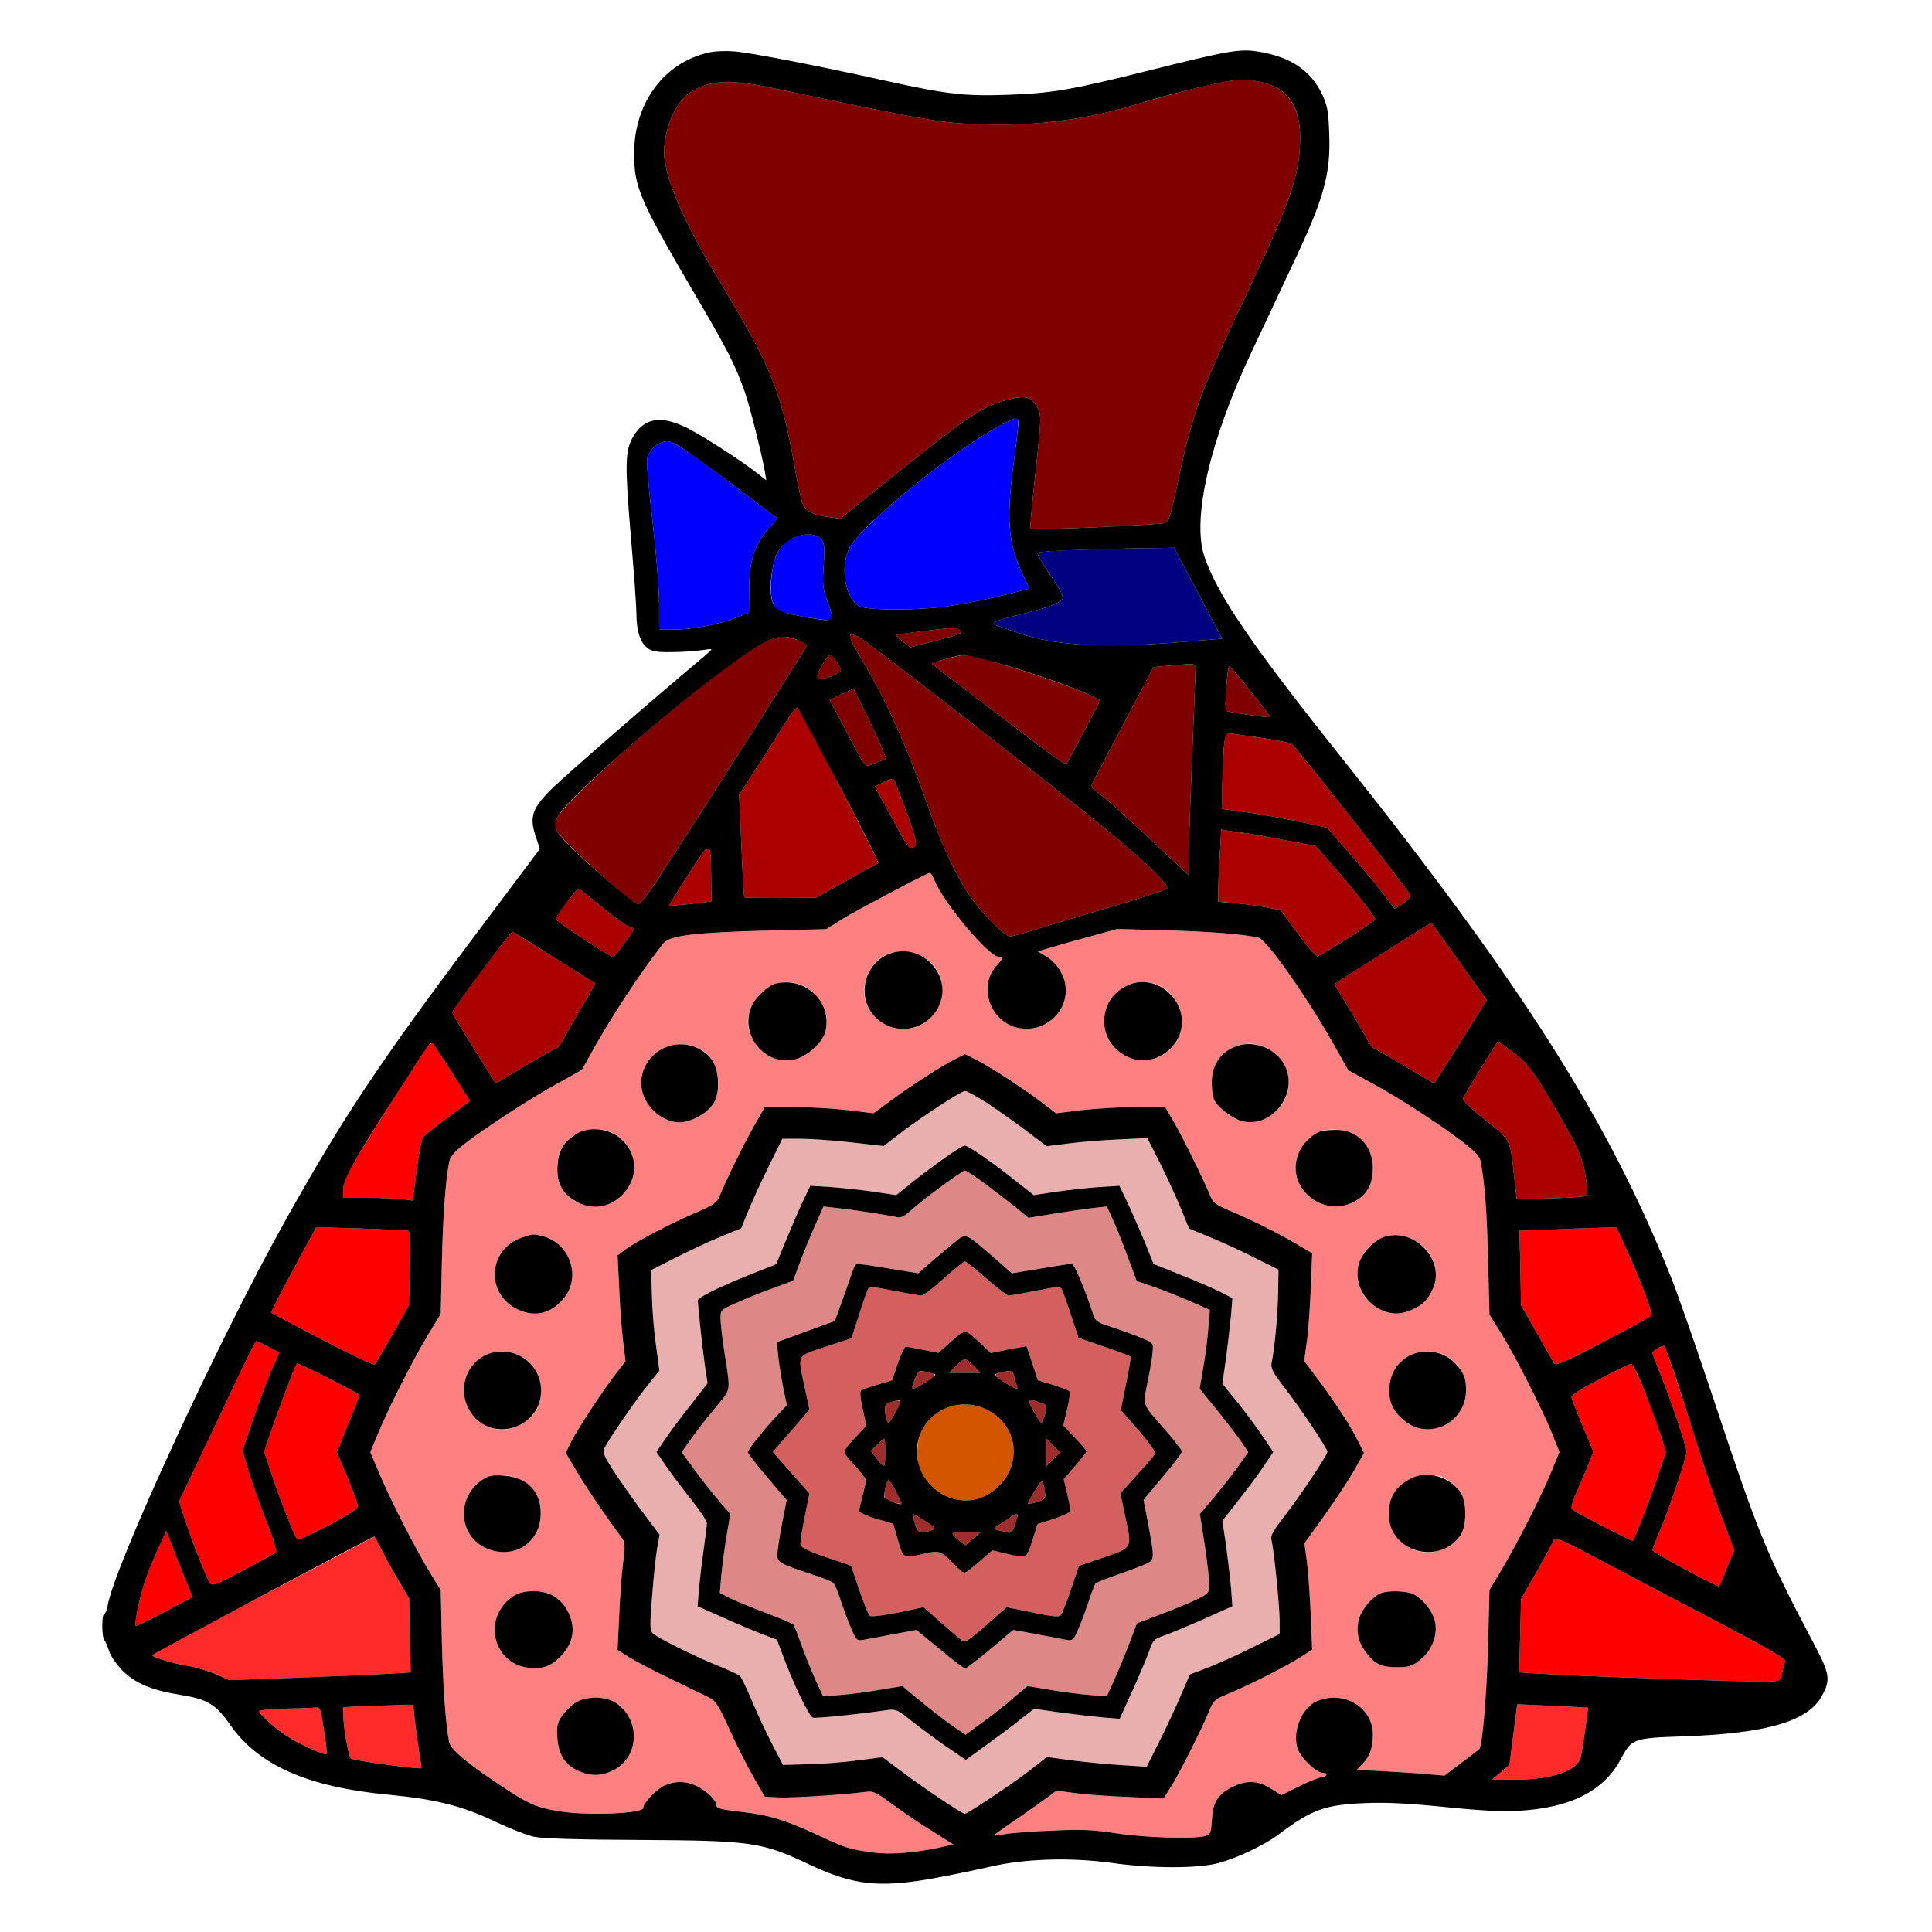 <?xml version="1.0" encoding="utf-8"?>
<!-- Generator: Adobe Illustrator 21.0.0, SVG Export Plug-In . SVG Version: 6.00 Build 0)  -->
<svg version="1.1" baseProfile="tiny"
	 id="svg112" inkscape:version="0.92.2 5c3e80d, 2017-08-06" sodipodi:docname="28.svg" xmlns:cc="http://creativecommons.org/ns#" xmlns:dc="http://purl.org/dc/elements/1.1/" xmlns:inkscape="http://www.inkscape.org/namespaces/inkscape" xmlns:rdf="http://www.w3.org/1999/02/22-rdf-syntax-ns#" xmlns:sodipodi="http://sodipodi.sourceforge.net/DTD/sodipodi-0.dtd" xmlns:svg="http://www.w3.org/2000/svg"
	 xmlns="http://www.w3.org/2000/svg" xmlns:xlink="http://www.w3.org/1999/xlink" x="0px" y="0px" viewBox="0 0 850 850"
	 xml:space="preserve">
<sodipodi:namedview  bordercolor="#666666" borderopacity="1" gridtolerance="10" guidetolerance="10" id="namedview114" inkscape:current-layer="svg112" inkscape:cx="1253.8725" inkscape:cy="443.74709" inkscape:pageopacity="0" inkscape:pageshadow="2" inkscape:window-height="978" inkscape:window-maximized="1" inkscape:window-width="1920" inkscape:window-x="0" inkscape:window-y="1" inkscape:zoom="0.58897835" objecttolerance="10" pagecolor="#ffffff" showgrid="false">
	</sodipodi:namedview>
<g id="g110" transform="translate(0,0) scale(1,1)">
	<path id="path4" fill="none" d="M0,0h425h425v425v425H425H0V425V0z M303.4,25.9c-14.7,6.5-24.4,23-24.4,41.5
		c0,15.3,2.1,20.1,29.2,66.3c12.4,21.2,15.4,27.3,19.5,38.8c2.3,6.7,7.3,26.6,8.8,34.9l0.6,3.9l-3.8-3c-7.1-5.6-25.7-17.6-32-20.5
		c-11-5.2-18.2-3.7-22.9,4.6c-3.4,6-3.5,12.3-0.9,43.1c1.4,16,2.5,31.5,2.5,34.5c0,7.5,1.6,12.5,4.7,15c2.1,1.6,4,2,10.7,1.9
		c4.4,0,10.2-0.4,12.9-0.8c2.6-0.4,4.7-0.6,4.7-0.4s-1.5,1.6-3.2,3.1c-18.1,15-60.8,52.1-66.5,57.7c-9.1,8.9-10.5,12.7-7.7,21.2
		l1.9,5.8l-30,40c-40.9,54.5-57,78.8-82.3,124.1c-29.5,52.9-75.2,152-77.9,169.1c-0.3,1.8-1,3.3-1.4,3.3c-1.2,0-1.2,10.3,0,11.6
		c0.5,0.5,1.4,2.7,2.1,4.8c0.7,2.2,3.3,6,5.9,8.6c5.6,5.6,12.7,8.6,25.6,10.7c11.9,1.9,15.5,4.1,22,13.5
		c12.4,17.5,34.1,27.1,69.5,30.4c20.7,2,32.4,4.9,47,11.9c6.3,3,14,6,17,6.6c3.6,0.8,19.6,1.3,46.5,1.4c49.8,0.3,53.6,0.9,75.2,11.1
		c22.3,10.5,36.2,10.6,78.8,0.7c15.5-3.6,35.4-4.2,53.6-1.7c17.5,2.5,38,2.5,46.9,0.1c8.5-2.3,20.2-7.9,26.5-12.6
		c14.6-11,20.5-13.1,38.1-13.8c9.5-0.4,18.9,0.1,35,1.7c15.5,1.6,25,2.1,32.4,1.7c23-1.3,37.6-8.7,45.1-22.8
		c4.9-9.1,5.2-9.2,28.4-10c35.7-1.3,53.8-6.6,59.9-17.5c4.2-7.5,3.8-9.8-4.2-24.8c-19.9-37.7-23.9-47.6-42.6-103.9
		c-7.9-23.8-16.7-49.1-19.6-56.2c-27.6-69-65.4-128.5-145.6-229.2c-31.9-40-42.1-54.1-52.7-72.9c-7.4-13.1-9-19.1-8.4-30.4
		c0.8-12.4,3.8-26.4,9.2-42.5c4-12.1,7.5-19.8,30.7-69c14.3-30.1,17.3-40.6,16.6-58.8c-0.3-9.4-0.8-12.1-2.9-16.8
		c-5-10.7-13.7-16.7-27.7-19.1c-8.8-1.5-13.1-0.7-50.7,8.7c-32.4,8.1-40.7,9.5-60,10.2c-19.1,0.7-26.8-0.2-54-6.2
		c-11-2.4-29.1-6.2-40.1-8.4C320.1,21.3,314.3,21.1,303.4,25.9z"/>
	<path id="path6" fill="#800000" d="M545.5,35.1C563.1,35,572,43.4,572,60.3c0,16-3.7,27-21.5,64.7c-23.4,49.4-25.7,55.6-33.1,90.9
		c-2.4,10.9-3.2,13.5-4.9,14.2c-2.1,0.8-58.4,3.3-59.2,2.6c-0.2-0.2,0.8-11.5,2.3-25c2.6-24.2,2.6-24.6,0.8-28.3
		c-2.4-4.7-5.2-5.6-12.4-3.7c-11.2,2.8-17.1,6.7-45.9,29.7l-28.4,22.8l-5.1-0.7c-6.7-0.9-9.8-2.4-11.3-5.5c-0.7-1.4-2.2-8-3.3-14.5
		c-6.2-35.3-10.2-45.2-32.9-82.9c-15-24.8-23.1-42.6-24.7-54.4c-1.3-9.9,3.6-23.7,10.2-28.7c8.1-6.2,17.7-6.9,36.7-2.9
		c71.3,15,74.3,15.5,92.7,16.1c24.7,0.8,46.5-2.1,70-9.4c4.7-1.4,15.3-4.3,23.5-6.4C533.8,36.8,542.8,35.1,545.5,35.1z"/>
	<path id="path8" fill="#0000FF" d="M447.1,184c1.3,0,1.1,3-1.1,19.5c-3.3,24.4-2.5,35.2,3.5,48.2l3.4,7.3l-3.7,0.9
		c-9.5,2.6-21.6,5.2-30.7,6.6c-12.5,2.1-36.2,2.2-40.2,0.3c-6.2-2.9-8.9-16.8-4.8-25.3c4.8-10,45.7-43.3,67.1-54.6
		C443.7,185.3,446.6,184,447.1,184z"/>
	<path id="path10" fill="#0000FF" d="M293.5,194.1c2.4-0.2,9,4.2,28.3,18.7l20.3,15.3l-4,4.6c-6.2,7-8.4,13.8-8.5,26.3l-0.1,10.5
		l-5.5,2.2c-7.6,3-19.6,5.3-27.5,5.3H290v-11.3c0-6.1-1.3-22.5-2.9-36.3c-1.7-13.9-2.7-26.2-2.4-27.5c0.7-3,3.2-5.9,5.8-7
		C291.6,194.5,293,194.1,293.5,194.1z"/>
	<path id="path12" fill="#0000FF" d="M361,237c1.7,1.7,1.9,2.9,1.4,11.7c-0.6,8.8-0.4,10.5,1.9,16.6c2.1,5.7,2.3,6.9,1.1,7.4
		c-1.8,0.7-18.4-2.3-21.8-3.8c-3.8-1.8-5-5.9-4.2-14.6c0.8-9.4,3.4-14.5,9-17.3C353.6,234.4,358.4,234.4,361,237z"/>
	<path id="path14" fill="#000080" d="M504,241.2l12.5-0.2l10.7,20c5.8,11,10.5,20,10.5,20c-0.1,0-8.3,0.7-18.2,1.5
		c-34.8,2.8-55.5,1.6-72-4.2c-3.8-1.3-7.8-2.7-8.7-3c-3.6-1.1-1.5-2.1,9.5-4.8c13.7-3.4,18.4-5.2,19.2-7.3c0.4-1-1.6-4.8-5.6-10.4
		c-3.3-4.9-5.8-9.2-5.4-9.6c0.4-0.4,8.4-1,17.8-1.3C483.8,241.6,497.1,241.3,504,241.2z"/>
	<path id="path16" fill="#800000" d="M419.6,276.1c0.5,0,1.8,0.5,2.8,1.2c1.6,1.2,0.4,1.7-10,4.4l-11.9,3.1l-3.3-2.5
		c-1.8-1.4-3.1-2.7-2.9-2.9c0.2-0.2,5.8-1.1,12.3-1.8C413.1,276.8,419,276.2,419.6,276.1z"/>
	<path id="path18" fill="#800000" d="M377.4,280c2.4,0.9,56.7,43,100.1,77.5c23.3,18.6,37.5,31.8,35.9,33.5
		c-0.6,0.6-12.3,4.4-26,8.4c-13.7,4.1-28.7,8.5-33.2,10c-4.6,1.4-9,2.6-9.8,2.6c-2.4,0-12.8-10.5-17.9-18.1
		c-6.3-9.4-12.3-22.4-19-41.3c-9.4-26.3-18-45.2-28.4-62.5c-2.8-4.6-5.1-9-5.1-9.8C374,278.7,374.1,278.7,377.4,280z"/>
	<path id="path20" fill="#800000" d="M344.2,280c3.2,0,10.8,2.8,10.8,4c0,0.7-43.8,69.4-65.7,103c-3.7,5.8-7.5,10.6-8.5,10.8
		c-0.9,0.2-7.1-4.6-15-11.6c-15.5-13.9-21.8-20.5-21.8-22.9c0-3.4,3.8-8,17.6-21c23.8-22.6,63.1-53.9,74.8-59.8
		C339.2,281.1,342.6,280,344.2,280z"/>
	<path id="path22" fill="#800000" d="M365.2,288c0.9,0,4.8,5.5,4.8,6.8c0,0.6-2,1.8-4.5,2.8c-6.3,2.4-7.4,1-3.8-5
		C363.2,290.1,364.8,288,365.2,288z"/>
	<path id="path24" fill="#800000" d="M424,288.1c4.6-0.3,46.6,13.1,56.3,18.1l3.8,1.9l-7.2,13.7c-3.9,7.5-7.4,14-7.8,14.4
		c-0.3,0.4-8.5-5.4-18.1-12.8s-22.8-17.4-29.2-22.2c-6.4-4.8-11.7-8.9-11.8-9.2c0-0.3,2.8-1.2,6.3-2.1
		C419.7,289,423.2,288.2,424,288.1z"/>
	<path id="path26" fill="#800000" d="M526,294.2c0,1.3-0.7,18.5-1.5,38.3s-1.5,39.7-1.5,44.3v8.3l-16.4-15.4
		c-9-8.4-18.6-17.1-21.4-19.3c-2.8-2.1-5.1-4.1-5.2-4.4c0-0.3,6.2-12.3,13.8-26.5l13.7-26l6.5-0.6C526.4,291.8,526,291.8,526,294.2z
		"/>
	<path id="path28" fill="#800000" d="M540.8,293.1c0.8,0,18.5,22,18,22.4c-0.6,0.4-18.8-2.2-19.4-2.8c-0.4-0.3-0.3-4.9,0.1-10.2
		C539.9,297.3,540.5,293,540.8,293.1z"/>
	<path id="path30" fill="#800000" d="M375.5,303l5.3,10.6c2.9,5.8,6.1,12.7,7.2,15.4l1.9,4.9l-4.6,1.7c-5.3,2.1-3.6,3.9-13.5-14.9
		l-6.8-12.8l5.2-2.4L375.5,303z"/>
	<path id="path32" fill="#AA0000" d="M351,311.6c2,2.2,36.1,67.9,35.4,68.1c-0.5,0.2-6.8,3.7-14,7.8l-13.1,7.4l-15.7,0.2
		c-8.7,0-15.9-0.1-16.1-0.3c-0.3-0.2-0.8-10.4-1.3-22.7l-1-22.4l10.1-15.6c5.5-8.6,11.1-17.3,12.4-19.5
		C349.1,312.5,350.5,311.2,351,311.6z"/>
	<path id="path34" fill="#AA0000" d="M540.8,322.6c0.9,0.1,7.2,1.1,14,2c6.7,1,12.9,2.2,13.6,2.8c2.5,2,49.3,61.7,52,66.3
		c0.4,0.7-0.8,2.2-3,3.7l-3.7,2.5l-5.5-7.2c-3.1-4-9.8-12-15-17.9l-9.3-10.6l-7.2-1.6c-10.3-2.3-20.9-4.2-30.7-5.6l-8.5-1.1
		l0.3-11.7c0.1-6.4,0.5-14,0.8-16.8C539,323.2,539.4,322.3,540.8,322.6z"/>
	<path id="path36" fill="#AA0000" d="M393.1,342.8c0.4,0.4,3,7,5.8,14.7c5,13.7,5.1,15.4,1.6,15.5c-0.6,0-2.8-3.3-4.9-7.3
		c-2.2-3.9-5.4-10-7.3-13.4l-3.4-6.2l3.8-2C390.8,343,392.8,342.5,393.1,342.8z"/>
	<path id="path38" fill="#AA0000" d="M537.3,364.9l2.6,0.5c1.4,0.3,4.9,0.7,7.6,1.1c2.8,0.3,10.9,1.8,18.2,3.2l13.1,2.5l5.9,6.7
		c8.8,9.7,20.3,24.3,20.3,25.5c-0.1,1.1-23.3,15.9-25.5,16.3c-0.5,0.1-4.4-4.4-8.5-10l-7.6-10.2l-5.9-1.2c-3.3-0.7-9.5-1.5-13.7-1.9
		l-7.8-0.7v-5.2c0-2.8,0.3-10,0.7-15.9L537.3,364.9z"/>
	<path id="path40" fill="#AA0000" d="M312.9,386.6l0.1,10l-9.2,1.1c-5.1,0.5-9.4,0.9-9.5,0.9c-0.1-0.1,3.7-6.3,8.5-13.8
		C312.8,369.2,312.7,369.1,312.9,386.6z"/>
	<path id="path42" fill="#FF8080" d="M409.1,384c0.4,0,1.3,1.5,2,3.2c4.2,10.3,24,33.8,28.4,33.8c2.1,0,1.9,0.7-1,3.8
		c-8.1,8.6-3.3,24,8.5,27.2c12.2,3.3,23.9-7.1,21.6-19.3c-0.9-4.8-4.2-9.5-8.3-11.9l-3.7-2.2l6-1.8c3.2-1,11.1-3.2,17.4-4.9
		l11.5-3.2l21.5,0.6c19,0.5,34,1.7,40.6,3.2c3.7,0.8,21.6,26.4,33.6,47.7l6,10.7l10.5,5.7c12.6,6.9,28.6,17.3,39.3,25.4
		c6.3,4.8,8,6.7,8.5,9.3c1.8,10.2,2.6,20.8,3.2,42.6l0.6,24.5l5,8c6.3,10.1,18.3,33.7,22.6,44.4l3.2,8l-3.6,8.8
		c-4.6,11.1-14.8,31.1-21.8,42.9l-5.4,9l-0.6,24.5c-0.6,21.5-2.5,44.2-3.9,45.6c-0.3,0.2-3.8,3-7.9,6l-7.4,5.6l-7-0.6
		c-3.8-0.4-12.5-0.9-19.3-1.3l-12.3-0.6l2.5-2.6c3.3-3.4,4.6-7.2,4.6-13c0-11.9-12.7-19.6-24.5-14.7c-6.7,2.8-11.1,13.4-8.6,20.9
		c1.4,4.2,8.2,10.7,11.2,10.7c1.1,0,1.7,0.4,1.4,1c-0.3,0.5-1.4,1-2.3,1c-0.9,0-5.3,1.8-9.6,3.9l-7.9,3.9l-4.6-2.9
		c-5.6-3.6-11-3.8-17.1-0.6c-6.3,3.2-8.3,6.5-8.8,14.2c-0.4,6-0.6,6.6-3.1,7.3c-4.9,1.4-26.5,0.7-39-1.2c-10.2-1.6-15.3-1.8-28-1.2
		c-8.6,0.3-17.8,1-20.6,1.5c-2.7,0.5-5.1,0.8-5.2,0.7c-0.2-0.2,4.1-3.3,9.5-6.9c5.3-3.7,11.6-8.1,13.9-9.8l4.1-3.1l8.2,1.1
		c4.5,0.6,15.1,1.4,23.5,1.7l15.4,0.7l3.1-4.9c3.6-5.6,13.6-25.4,16.8-33.2c1.9-4.8,2.6-5.5,7.4-7.5c9-3.6,26.5-12.5,32.5-16.3
		l5.6-3.6l-0.6-15.1c-0.4-8.4-1.1-18.9-1.7-23.5l-1.1-8.2l8.5-11.8c4.6-6.4,10.5-15.4,13.1-19.8l4.6-8.2l-2.6-5.1
		c-3.6-7.2-8.7-15-16.7-26l-7-9.3l1.1-8.2c0.7-4.4,1.4-15.1,1.8-23.6l0.6-15.6l-6.9-4.1c-8.3-4.9-20.4-10.9-29.7-14.8
		c-6.1-2.6-7-3.3-8.5-6.9c-2.5-6.3-11.9-25.4-16-32.4l-3.6-6.2H500c-6.9,0.1-17.7,0.7-24,1.4l-11.4,1.4l-5.6-4.3
		c-7.5-5.8-23.4-16.2-29.4-19.2l-5-2.5l-4.2,2.1c-5.5,2.6-19.7,11.8-28.9,18.6l-7.2,5.3l-11.4-1.4c-6.3-0.7-17-1.3-23.9-1.4h-12.5
		l-4.7,8.3c-4.4,7.7-11.9,22.9-15.1,30.7c-1.2,3.1-2.5,4-10.3,7.4c-11,4.7-26.8,12.9-31.3,16.4l-3.4,2.5l0.7,14.1
		c0.3,7.8,1.1,18.2,1.7,23.3l1.1,9.2l-4.5,5.8c-5.9,7.7-16.3,23.6-19.4,29.6l-2.4,4.9l5.1,8.6c4.3,7.2,11.6,18,19.9,29.3
		c1.1,1.6,1.2,3.5,0.2,10.7c-0.6,4.8-1.4,15.3-1.7,23.4l-0.7,14.7l4.9,3.1c2.7,1.7,11,6.1,18.4,9.6c7.4,3.6,15,7.3,16.9,8.2
		c3,1.5,4.2,3.4,9.1,14.2c3.1,6.9,7.9,16.3,10.6,21l4.9,8.5l6,0.3c5.6,0.3,29-1.2,38-2.4c3.7-0.5,4.6-0.1,12.1,5.4
		c4.4,3.3,12.3,8.6,17.5,11.8l9.3,5.9l-5.4,1.2c-11.2,2.5-22.6,3.4-30.1,2.3c-10.6-1.5-11.3-1.7-24.9-8c-14.4-6.6-21-8.5-33.3-9.9
		c-9.4-1.1-10.7-1.5-10.7-3.5c0-0.7-1.2-2.4-2.7-3.8c-6.1-5.6-13-7.2-19.6-4.4c-3.5,1.4-9.7,7.8-9.7,10c0,2.4-22.9,3.5-35.5,1.7
		c-10.4-1.5-14.1-3-23.7-9.2c-17.3-11.3-25.6-18.1-26.2-21.4c-1.6-8.5-2.7-24.3-3.2-44.4l-0.5-22.5l-4.6-7.5
		c-6.7-11.1-16.4-30-21.8-42.4l-4.6-10.8l3.2-7.7c4.5-11,14.9-31.6,21.8-43.2l6-9.9l0.5-22.8c0.5-20.4,1.5-34.6,3.2-44
		c0.4-2.3,2.1-4.3,6.2-7.6c9.1-7.1,29.1-20.2,41.1-26.8l11.1-6.2l4.2-7.6c8.3-15,22.1-36.1,31.7-48.1c2.7-3.4,14.1-4.8,46.1-5.6
		l25.5-0.6l6.5-4.1c3.6-2.2,13.7-7.8,22.5-12.4C401.3,387.8,408.8,384,409.1,384z M380.4,433.5c-2.4,16,18.6,25.9,29.4,13.8
		c7.6-8.6,5.8-21.4-3.7-26.2C394.2,415,382.4,420.7,380.4,433.5z M336.2,435.7c-3.9,3-7.2,9.1-7.2,13.5c0.1,7.6,5.8,14.8,13.5,16.9
		c10.7,3,23.2-8.7,21-19.4c-1.1-5.3-5.3-10.7-9.8-12.8C347.3,431,341.6,431.6,336.2,435.7z M485.8,449.5c0,14.2,17.1,22.2,28,13
		c10-8.4,7.1-24.8-5.1-29.4C497.7,428.9,485.8,437.4,485.8,449.5z M282.4,479.4c1.5,8.2,10.3,15.2,17.8,14.3
		c5.7-0.7,12.3-5,14.3-9.3c3.7-7.8,0.5-19.3-6.5-22.9C295,454.8,279.8,465.4,282.4,479.4z M544.9,460c-8.1,2.4-12.4,9-11.7,18.3
		c0.4,5.5,0.8,6.3,4.5,9.8c5.2,4.9,10.9,6.6,16.2,5.1c16.1-4.9,17.8-25.3,2.6-32.3C552.3,458.9,549.1,458.7,544.9,460z M262,497
		c-6.3,0-10.6,2.2-14.3,7.2c-3,4-3.4,13.2-0.9,17.8c5.2,9.5,17.8,11.8,25.9,4.7c8.8-7.7,8.4-20-1-26.8
		C268.4,497.5,266.7,497,262,497z M581,497.7c-3.5,1.3-7.2,4.7-9,8.3c-8.4,16.4,11.9,32.3,26.5,20.9c3.8-3,5.5-7.1,5.5-13.2
		c0-6.2-2.5-10.8-7.9-14.4C592.8,497,584.9,496.2,581,497.7z M229.5,544.5c-14.8,5.2-16,24.7-1.9,31.5c7.8,3.8,15.3,1.9,20.9-5.4
		c7.1-9.3,2.1-23.4-9.3-26.6C234.6,542.8,234.4,542.8,229.5,544.5z M602.5,548.5c-8.3,8.4-6.5,21.3,4,27.2c4.8,2.7,9.7,2.9,15,0.4
		c4.8-2.2,6.9-4.4,9.1-9.6c3-7.3-0.3-16.3-7.6-20.4C615.5,541.9,608.3,542.7,602.5,548.5z M206.2,619.9c2.8,5.2,9.1,9.1,14.6,9.1
		c4.8,0,11.3-3.3,14.1-7.1c5.9-8,2.9-20.9-5.8-25.3C213.8,588.9,198.1,604.9,206.2,619.9z M611.3,610.2c-0.5,6.4,1.5,10.8,6.8,15
		c10.8,8.7,26.8,0.7,26.9-13.5c0-6.7-3.3-12.3-9-15.2C624.9,590.9,612.2,597.9,611.3,610.2z M212,651.2c-11,7.4-10.4,23.8,1,29.5
		c11.4,5.8,23.8-0.7,24.8-13.1c0.5-6.6-1.5-11.5-6.3-15.2C226.2,648.4,217,647.8,212,651.2z M612.4,658.7c-6.5,15.2,9.9,30.1,24,22
		c6.4-3.6,8.1-6.8,8.1-14.7c0-7.6-1.6-10.7-7.5-14.8C629.2,645.9,616.1,649.9,612.4,658.7z M226.4,701.9
		c-14.5,8.9-10.1,30.3,6.6,31.9c6.2,0.6,10-1,14.4-5.9c5.6-6.1,6-13.7,1.2-21c-1.3-2-4-4.3-5.9-5.2
		C238,699.4,230.3,699.5,226.4,701.9z M607.4,701c-3.7,1.5-8.3,7-9.5,11.2c-1.3,5-0.6,9.5,2.4,13.8c3.9,5.8,7.1,7.5,14.1,7.5
		c5.4,0,6.8-0.4,10-2.9c5.2-3.9,8-10.4,7.1-16.3c-0.7-4.8-4.9-10.4-9.6-12.9C618.9,699.9,610.8,699.6,607.4,701z M262,747
		c-6.6,0-11,2.4-14.8,8c-2,2.9-2.3,4.5-2,9.5c0.5,7.4,3.3,11.9,9.2,14.6c5.4,2.4,10,2.4,15.3-0.2c11.6-5.6,12.3-22.2,1.4-29.6
		C268.5,747.6,266.3,747,262,747z"/>
	<path id="path44" fill="#AA0000" d="M254.5,391c0.3,0,4.9,3.6,10.2,8c5.4,4.5,10.8,8.3,12.1,8.7c1.2,0.3,2.2,0.8,2,1.2
		c-0.8,1.9-8.4,12.1-9,12.1c-1.4,0-25.3-15.7-25.3-16.7c0-0.6,2.1-3.8,4.7-7.2C251.9,393.8,254.2,391,254.5,391z"/>
	<path id="path46" fill="#AA0000" d="M629.7,406c0.1,0,5.7,7.7,12.3,17l12.1,17l-11.5,18.4L631,476.7l-13.2-7.8
		c-7.3-4.4-13.5-7.9-13.8-7.9s-1.8-2.4-3.4-5.3c-1.6-2.8-5.3-9.1-8.2-13.9L587,433l5.2-3.4c2.9-1.9,12.5-8,21.3-13.5
		S629.6,406,629.7,406z"/>
	<path id="path48" fill="#AA0000" d="M225.5,410c0.3,0,34.9,21.5,36.3,22.6c0.2,0.1-2.3,4.6-5.6,10.1c-3.2,5.4-6.9,11.7-8.1,14
		c-1.2,2.4-2.5,4.3-2.9,4.3s-6.7,3.5-13.9,7.8l-13.2,7.9l-9.5-15.2c-5.3-8.4-9.6-15.6-9.6-16c0-0.8,10.4-15.3,19.7-27.3
		C222.2,413.7,225.3,410,225.5,410z"/>
	<path id="path50" fill="#FF0000" d="M190.4,459c0.4,0.5,4.3,6.3,8.6,13.1l7.8,12.3l-9.8,7.3c-5.4,4-10.3,7.9-10.9,8.6
		c-0.6,0.8-1.8,7.3-2.8,14.6l-1.7,13.3l-4.4-0.6c-2.5-0.3-9.4-0.6-15.3-0.6H151v-3.9c0-3,1.6-6.4,7.1-15.6c6-10,19.7-31.5,29-45.7
		C188.4,459.8,189.9,458.6,190.4,459z"/>
	<path id="path52" fill="#AA0000" d="M659.1,458l6.7,5.1c5.7,4.2,7.7,6.7,13.5,16.2c13.9,22.9,17,29.5,18.3,38.2
		c0.7,4.4,0.9,8.3,0.6,8.6c-0.4,0.4-7.5,0.9-15.8,1.1l-15.1,0.5l-1.2-10.6c-1.7-16.1-1.5-15.6-12.7-24.4c-5.4-4.3-9.9-8.4-9.8-9.1
		c0.1-0.7,3.6-6.7,7.8-13.4L659.1,458z"/>
	<path id="path54" fill="#E9AFAF" d="M424.6,480c1.9,0,15.6,8.9,26.9,17.5l9,6.8l9.5-1.2c5.2-0.7,15.2-1.5,22.2-1.8l12.6-0.6l6,11.9
		c3.2,6.5,7.3,15.5,9.1,19.9l3.2,8l9.2,3.8c5.1,2.1,14,6.1,19.7,9.1l10.5,5.2l-0.2,11c-0.2,9.7-1.5,23.5-2.9,30.4
		c-0.3,2,0.9,4.3,5.7,10.5c7,9,18.9,26.8,18.9,28.2c0,1.5-11.9,19.3-18.7,28.1c-5.3,6.8-6.4,8.8-5.9,10.8c1.1,4.1,3.6,29.4,3.6,35.6
		v5.7l-12.4,6.1c-6.8,3.4-15.7,7.4-19.8,8.9l-7.3,2.8l-4.3,9.9c-2.3,5.5-6.6,14.6-9.5,20.3l-5.2,10.4l-11-0.7
		c-6-0.4-15.9-1.3-21.9-2.1l-11-1.5l-7.5,5.9c-8,6.1-27.4,19.1-28.6,19.1s-17.5-10.9-27.1-18.1l-9.1-6.8l-10.9,1.4
		c-6,0.8-15.9,1.6-21.9,1.7l-11,0.3l-4.7-9c-2.6-5-6.6-13.5-8.9-19s-4.7-10.5-5.3-11.1s-4.9-2.6-9.6-4.5
		c-9.6-3.8-26.8-12.3-28.9-14.4c-1.2-1.2-1.2-3.7-0.2-16.2c0.6-8.1,1.6-17.6,2.2-20.9l1.1-6.2l-8.5-11.3
		c-4.6-6.3-10.3-14.4-12.6-18.1c-3.7-5.9-4.1-7-3-9c2.5-4.7,13.4-20.5,18.6-27l5.4-6.8l-1.5-11.2c-0.9-6.2-1.7-16.2-1.8-22.2
		l-0.3-10.8l11-5.6c6.1-3.1,15-7.2,19.8-9.2l8.8-3.6l3-7.4c1.7-4.1,5.7-13,9.1-19.8l6-12.2h8c4.4,0,14.4,0.7,22.3,1.6l14.3,1.6
		l7.8-6c4.4-3.2,12.1-8.7,17.3-12.1C419,482.8,423.8,480,424.6,480z M424.4,504c-1.4,0-13.8,8.7-23.5,16.5l-6.6,5.3l-9.4-1.4
		c-5.2-0.8-13.7-1.7-18.9-2.1l-9.5-0.6l-3.3,6.9c-1.8,3.8-5.1,11.6-7.5,17.3l-4.2,10.3l-9.6,3.8c-15.2,6-24.9,10.8-24.9,12.2
		c0.1,2.8,2,20.7,3.1,28.4l1.2,8l-7.8,10c-4.3,5.4-9.3,12.2-11.2,15.1l-3.5,5.1l4,5.9c2.2,3.2,7.1,9.8,11.1,14.8
		c3.9,4.9,7.1,9.7,7.1,10.6c0,0.8-0.6,6-1.4,11.5c-0.8,5.4-1.7,13.3-2.1,17.5l-0.6,7.6l11.3,5c6.2,2.8,14.1,6.1,17.5,7.4l6.1,2.3
		l3.1,8.2c4.7,12.4,11.1,25.5,12.7,26.1c1.2,0.4,18.6-1.3,33.4-3.4c3.1-0.4,4.3,0.2,10.5,5.2c3.9,3.1,10.7,8.1,15.2,11.2l8.2,5.6
		l9.8-7.1c5.4-3.9,12.2-9,15-11.3l5.3-4.1l11.2,1.6c6.2,0.8,14.7,1.8,18.9,2.2l7.5,0.6l5.6-12.3c3.1-6.8,6.4-14.7,7.4-17.5
		c1.6-4.8,2.1-5.3,6.8-6.9c2.8-1,10.7-4.3,17.5-7.3l12.3-5.5l-0.6-8.1c-0.4-4.5-1.4-12.9-2.2-18.8l-1.6-10.7l6.9-8.8
		c3.8-4.8,8.9-11.6,11.2-15.1l4.3-6.4l-4.6-6.8c-2.5-3.7-7.5-10.5-11.1-15l-6.7-8.2l1.6-11.2c0.8-6.1,1.8-14.6,2.2-18.8l0.6-7.7
		l-5.3-2.7c-3-1.5-10.8-4.9-17.4-7.5l-12-4.8l-3.7-9.3c-2.1-5.1-5.5-12.8-7.5-17.2l-3.8-7.9l-9.5,0.6c-5.2,0.4-13.7,1.3-18.9,2.1
		l-9.3,1.4l-7.2-5.7c-3.9-3.2-10.4-8.1-14.5-10.9C429,506.3,425.1,504,424.4,504z"/>
	<path id="path56" fill="#DE8787" d="M424.6,515c1.1,0,16.4,11.2,24.4,17.9l3.5,2.9l11-1.8c6.1-1,13.8-2.1,17.2-2.5l6.3-0.7l2.9,6.4
		c1.6,3.6,4.5,10.9,6.5,16.4l3.7,10l6.7,2.3c3.7,1.2,10.9,4.1,16.1,6.3l9.4,4.1l-0.7,8.1c-0.3,4.5-1.3,12.3-2.2,17.3l-1.6,9.3
		l8.2,10.1c4.4,5.5,9.2,11.8,10.7,14l2.5,3.8l-4.5,6.3c-2.5,3.5-7.3,9.6-10.6,13.6l-6.2,7.3l2.1,13.4c1.1,7.3,2,15.2,2,17.4
		c0,3.8-0.3,4.2-4.7,6.4c-2.7,1.4-9.8,4.3-16,6.7l-11.1,4.2l-3.3,8.7c-1.8,4.7-4.7,11.9-6.6,16l-3.3,7.4l-7.9-0.6
		c-4.3-0.3-12.2-1.4-17.5-2.3l-9.6-1.6l-5.8,4.9c-3.1,2.8-9.2,7.6-13.6,10.8l-7.8,5.7l-6.2-4.2c-3.3-2.4-9.6-7.2-13.9-10.8l-7.7-6.4
		l-9.6,1.6c-5.3,0.9-13.1,2-17.5,2.3l-7.8,0.6l-3.4-7.4c-1.8-4.1-4.6-11-6.2-15.4c-1.5-4.4-3.1-8.3-3.5-8.8
		c-0.3-0.4-5.8-2.7-12.1-5.1c-6.2-2.3-13.4-5.3-15.8-6.5l-4.4-2.3l0.6-7.3c0.4-4.1,1.4-11.9,2.3-17.4l1.7-10l-5-5.8
		c-2.7-3.2-7.6-9.3-10.7-13.6l-5.7-7.8l4.4-6.2c2.5-3.5,7.3-9.6,10.7-13.7c6.9-8.4,6.5-5.9,3.5-25.5c-0.8-5.5-1.5-11.6-1.5-13.6
		c0-3.5,0.2-3.7,6.8-6.6c3.7-1.7,10.8-4.6,15.9-6.4l9.2-3.4l3.2-8.5c1.7-4.7,4.8-12,6.7-16.3l3.5-7.9l6.1,0.7
		c6.2,0.6,22.2,3.1,26.3,4c1.6,0.4,3.4-0.5,6-2.9c2.1-1.8,8.1-6.6,13.3-10.5S424,515,424.6,515z M425.9,544
		c-1.7-1-4.3,0.8-15.2,10.3l-6.7,5.9l-12.8-2.1c-15.3-2.5-14.8-2.5-15.5-0.4c-0.4,1-2.4,6.7-4.5,12.7l-3.9,10.8l-12.7,4.6l-12.8,4.7
		l0.6,6.3c0.4,3.5,1.4,9.7,2.2,13.9l1.6,7.5l-4,4.2c-5.1,5.3-13.2,15.4-13.2,16.5c0,0.5,3.8,5.4,8.5,11l8.6,10.1l-2.1,10.6
		c-1.1,5.8-2,11.8-2,13.4c0,3.4,1.1,4,15.3,8.7c4.5,1.4,8.7,3.1,9.3,3.7c0.7,0.6,2.2,4.2,3.4,8.1c1.3,3.8,3.3,9.4,4.6,12.2
		c2.1,4.9,2.5,5.2,5.1,4.8c1.5-0.3,7.5-1.4,13.2-2.5l10.3-1.9l10.2,8.4c5.5,4.7,10.6,8.5,11.2,8.5s5.6-3.8,11.2-8.5l10-8.4l10.4,1.9
		c5.7,1.1,11.6,2.2,13.1,2.5c2.6,0.4,3,0.1,5.1-4.8c1.3-2.8,3.3-8.4,4.6-12.2c1.2-3.9,2.6-7.4,3-7.8c0.4-0.5,5-2.3,10.1-4.1
		c5.2-1.8,10.8-3.9,12.4-4.7c3.5-1.7,3.5-2.3,0.5-18.2l-1.9-9.8l8.4-10.1c4.7-5.5,8.5-10.6,8.5-11.2c0-0.6-3.2-4.7-7-9.1
		c-11-12.6-10.2-10.6-8.1-21.5c1.1-5.2,2.1-11.2,2.2-13.3c0.4-3.9,0.3-3.9-5.5-6.3c-3.2-1.3-9-3.4-12.7-4.6c-6.3-2-7-2.5-8-5.7
		c-3.2-10-8.3-22.1-9.3-22.1c-0.6,0-6.8,0.9-13.7,2.1l-12.7,2.1l-8.8-7.7C431.5,548.3,426.8,544.5,425.9,544z"/>
	<path id="path58" fill="#D35F5F" d="M424.5,555c0.6,0,4.8,3.4,9.5,7.5c4.6,4.1,9.1,7.5,9.8,7.5c0.7,0,6.1-1,11.9-2.1
		c8.8-1.8,10.7-1.9,11.4-0.8c0.4,0.8,2.3,5.9,4.1,11.5l3.3,10l11.3,3.9c6.2,2.1,11.4,4.1,11.6,4.4c0.2,0.3-0.7,5.7-2,12l-2.3,11.5
		l7.9,9c4.7,5.4,7.6,9.5,7.2,10.3c-0.4,0.6-4,4.8-8,9.2l-7.3,8.1l2.1,9.9c3.1,14.5,3.5,13.8-9.4,18.3l-10.9,3.7l-3.5,10.3
		c-1.9,5.7-3.9,10.8-4.6,11.5c-0.8,0.8-3.9,0.5-12.4-1.3l-11.3-2.3l-9.1,8c-7.9,6.9-9.3,7.8-10.7,6.6c-0.9-0.7-5-4.3-9.2-7.9
		l-7.6-6.7l-11.4,2.4c-6.3,1.3-11.8,1.9-12.3,1.4c-0.5-0.4-2.6-5.6-4.6-11.5l-3.6-10.6l-11-3.7c-7.4-2.5-11-4.3-11.2-5.4
		c-0.2-0.9,0.6-6.4,1.8-12.1l2.1-10.5l-8.1-9.2l-8-9.1l5.2-6c2.9-3.3,6.6-7.5,8.1-9.3l2.8-3.4l-2-9.5c-3.3-15-3.9-13.8,9.2-18.1
		l11.3-3.7l3.3-10.2c1.8-5.7,3.6-10.9,4.1-11.6c0.6-1,2.9-0.8,11.3,0.9c5.8,1.1,11.3,2.1,12.1,2.1c0.9,0,5.3-3.4,9.8-7.5
		C419.8,558.4,424,555,424.5,555z M418.6,590.1l-5.7,5.1l-6.7-1.3c-3.7-0.8-7.1-1.4-7.7-1.4c-0.5,0-2.1,3.3-3.5,7.4l-2.5,7.4
		l-6.5,1.9c-3.6,1.1-6.9,2.3-7.3,2.7c-0.4,0.5-0.1,4.1,0.9,8.1l1.6,7.2l-3.9,4.2c-7.2,7.6-7.1,6.9-1.4,13.2c2.8,3,5.1,6.1,5.1,6.7
		c0,0.7-0.7,3.7-1.5,6.7s-1.5,6.1-1.5,6.7c0,0.7,3.3,2.3,7.5,3.5l7.5,2.2l2.1,7.3c2.4,8.2,2.2,8,11.4,5.9c6.7-1.6,7.4-1.4,13,4.3
		c2.1,2.3,4.3,4.1,4.8,4.1s3.4-2.2,6.6-5l5.7-4.9l5.9,1.4c9.4,2.2,9.1,2.4,11.7-5.8l2.3-7.2l7.3-2.3c3.9-1.3,7.2-2.9,7.2-3.5
		c0-0.7-0.7-4.1-1.5-7.6l-1.5-6.3l5-5.8c2.7-3.2,5-6.1,5-6.4c0-0.4-2.3-3.2-5.1-6.1l-5.1-5.4l1.7-7.1c1-4.1,1.4-7.5,0.9-8
		c-0.5-0.4-3.8-1.7-7.4-2.8l-6.4-1.9l-2.4-7.4c-1.4-4.1-2.5-7.5-2.6-7.6c0,0-3.6,0.6-7.9,1.4l-7.8,1.6l-4.2-4
		C424.3,584.4,425,584.5,418.6,590.1z"/>
	<path id="path60" fill="#A02C2C" d="M424.5,598c0.6,0,2.4,1.3,4,3l2.9,3h-6.9h-6.9l2.9-3C422.1,599.3,423.9,598,424.5,598z"/>
	<path id="path62" fill="#A02C2C" d="M407.3,603.5c5.2,1.2,5.2,1.6,0.1,4.6c-5.4,3.2-6.5,3.5-5.9,1.6c0.2-0.6,0.9-2.5,1.5-4
		C403.9,603.1,404.3,602.9,407.3,603.5z"/>
	<path id="path64" fill="#A02C2C" d="M444.6,603.1c0.6,0,1.4,1.1,1.7,2.6c0.3,1.6,0.9,3.6,1.2,4.5c0.5,1.3-0.6,1-4.8-1.5
		c-5.7-3.3-6-4.2-1.7-5C442.4,603.5,444,603.2,444.6,603.1z"/>
	<path id="path66" fill="#A02C2C" d="M394.2,621c-1.5,2.7-3,5-3.3,5c-1.1,0-2.1-7.2-1.2-8c0.4-0.5,1.7-1,2.8-1.3
		C396.8,615.7,397,616,394.2,621z"/>
	<path id="path68" fill="#A02C2C" d="M457.7,617.1c3,1,3,1.1,2.1,5c-0.6,2.1-1.3,3.9-1.7,3.9c-0.3,0-1.8-2.3-3.3-5
		C451.8,615.6,452.2,615.1,457.7,617.1z"/>
	<path id="path70" fill="#D45500" d="M435.5,620.9c14.1,8.1,13.9,27.2-0.2,36.2c-9.7,6.1-22.4,2.8-28.8-7.6c-2.5-4.1-3-5.8-2.9-11
		c0.1-7.9,3.7-14.2,10.4-17.9C420.6,616.9,428.8,617,435.5,620.9z"/>
	<path id="path72" fill="#A02C2C" d="M389,633c0.3,0,0.5,2.7,0.5,6s-0.3,6-0.6,6c-0.4,0-1.8-1.5-3.2-3.3l-2.6-3.4l2.7-2.6
		C387.3,634.2,388.7,633,389,633z"/>
	<path id="path74" fill="#A02C2C" d="M460,632.5l3.2,3.3l3.3,3.2l-3.3,3.2l-3.2,3.3V639V632.5z"/>
	<path id="path76" fill="#A02C2C" d="M390.9,651c0.7,0,6.2,10.2,5.8,10.6c-0.2,0.2-2-0.2-4-0.8c-3.9-1.2-4.1-1.6-3.1-6.7
		C390,652.4,390.5,651,390.9,651z"/>
	<path id="path78" fill="#A02C2C" d="M459.1,653.1c1.5,5.3,1.1,6.5-2.8,7.7c-2,0.6-3.9,1-4,0.8c-0.2-0.2,1.1-2.7,2.9-5.6
		C458.2,651.1,458.5,650.9,459.1,653.1z"/>
	<path id="path80" fill="#A02C2C" d="M401.5,666c0.2,0,2.7,1.4,5.5,3.2c4.4,2.7,4.9,3.3,3.2,3.9c-5.3,2-6.4,1.6-7.7-2.9
		C401.8,667.9,401.4,666,401.5,666z"/>
	<path id="path82" fill="#A02C2C" d="M445.9,672.7c-0.7,2-1.1,2-5,1c-3.7-0.9-4.1-1.2-2.5-2.1c1-0.6,3.2-2.1,5-3.3
		C448.4,664.8,448.7,665.3,445.9,672.7z"/>
	<path id="path84" fill="#A02C2C" d="M425.3,674l6.2,0.1l-3.4,2.9l-3.4,2.9l-2.8-2.2c-1.5-1.2-2.8-2.5-2.8-3
		C419,674.3,421.8,674,425.3,674z"/>
	<path id="path86" fill="#FF0000" d="M139.2,539.9l19.7,0.6c10.8,0.4,20.1,0.8,20.7,1c0.8,0.2,1,5.2,0.7,16.6l-0.4,16.2l-7.1,12.6
		c-4,6.9-7.5,13-7.9,13.4c-0.4,0.5-10.8-4.4-23.2-10.9l-22.5-11.9l3.5-7c2-3.8,6.5-12.3,10-18.8L139.2,539.9z"/>
	<path id="path88" fill="#FF0000" d="M702.8,540.2l8.3-0.2l3.8,8.2c7.2,15.7,12.5,29.8,11.5,30.7c-0.5,0.5-10.1,5.8-21.3,11.7
		c-16.3,8.5-20.7,10.4-21.3,9.3c-0.5-0.8-3.9-6.8-7.7-13.5l-6.9-12.1l-0.3-16.4l-0.4-16.4l13-0.5
		C688.7,540.7,698.2,540.3,702.8,540.2z"/>
	<path id="path90" fill="#FF0000" d="M112.7,590c0.2,0,2.6,1.1,5.3,2.5l4.9,2.5l-2.9,6.6c-1.7,3.6-5.3,13.3-8.2,21.6l-5.1,15
		l2.7,9.1c1.5,5.1,5.1,15,7.8,22c3,7.5,4.7,13.2,4.2,13.7c-0.5,0.4-7,4-14.4,7.9c-12,6.4-13.6,7-14.7,5.5c-1.4-2-8.2-19.3-11.3-28.9
		l-2.2-7L90,637c6.1-12.9,13.7-28.8,16.7-35.3C109.8,595.3,112.5,590,112.7,590z"/>
	<path id="path92" fill="#FF0000" d="M732.1,592.1c0.5-0.1,8.5,23.7,15.9,47.7c2.3,7.4,6.6,19.9,9.6,27.9l5.4,14.4l-3.2,7.7
		c-1.7,4.2-3.2,7.9-3.4,8.1c-0.5,0.6-29.4-15-29.4-15.9c0-0.4,1.4-4.1,3.1-8.1c4-9.2,11.9-32.7,11.9-35.1c0-2.5-7.2-23.8-11.5-34.3
		c-1.9-4.6-3.5-8.8-3.5-9.3s1-1.4,2.3-2C730.5,592.6,731.8,592.1,732.1,592.1z"/>
	<path id="path94" fill="#FF0000" d="M157.9,613.6c0.3,0.2-0.8,3.4-2.4,7.2c-1.5,3.7-3.8,9.3-5,12.4l-2.3,5.7l4.5,10.8
		c2.5,5.9,4.6,11.6,4.7,12.7c0.1,1.4-2.9,3.4-12.8,8.7c-7.2,3.7-13.3,6.6-13.7,6.3c-1-0.6-7.7-17.4-11.4-28.8l-3.3-9.9l3.8-11.1
		c3.4-9.9,9.5-25.9,10.6-27.7C130.9,599.3,156.2,612.1,157.9,613.6z"/>
	<path id="path96" fill="#FF0000" d="M717.7,600c1.2,0,9.6,20.5,13.2,32.2l2,6.7l-3.8,11.3c-3.3,9.7-9.8,26.5-10.7,27.7
		c-0.3,0.4-25.4-12.6-26.8-13.9c-0.5-0.6,0.2-3.5,1.9-7.2c1.6-3.5,3.9-9,5.2-12.2l2.3-5.9l-4.6-11.1c-2.5-6.1-4.8-11.8-5-12.6
		c-0.3-1.1,3.2-3.4,12.3-8.2C710.8,603.1,717,600,717.7,600z"/>
	<path id="path98" fill="#FF0000" d="M73.2,673.5l2.1,5.5c1.1,3,3.7,9.6,5.7,14.5l3.7,9.1l-12.3,6.6c-6.8,3.6-12.5,6.4-12.7,6.1
		c-0.6-0.6,1.2-10.1,3.4-17.4c1-3.7,3.8-10.6,6-15.5L73.2,673.5z"/>
	<path id="path100" fill="#FF2A2A" d="M164.7,676c0.2,0,1.6,2.7,3.3,6c1.6,3.3,5,9.4,7.5,13.6l4.5,7.6l0.3,16.3l0.4,16.3l-9.6,0.6
		c-5.3,0.3-23.2,1.1-39.9,1.7l-30.3,1.1l-5.7-2.5c-3.1-1.4-8.6-3.1-12.2-3.7c-7.5-1.3-16-3.9-16-4.8c0-0.4,22-12.3,48.8-26.4
		C142.6,687.7,164.6,676.1,164.7,676z"/>
	<path id="path102" fill="#FF0000" d="M699.9,684.2c8.6,4.6,31.5,16.6,50.9,26.8c27.1,14.2,35.1,18.8,34.6,20c-0.4,0.8-1,3.1-1.3,5
		c-0.6,3.3-0.9,3.5-5.1,3.8c-4.6,0.4-84-2.3-101-3.4l-9.6-0.6l0.4-16.1l0.4-16.2l6.9-12c3.7-6.6,7.1-12.8,7.4-13.8
		C684.1,676.2,686.2,677,699.9,684.2z"/>
	<path id="path104" fill="#FF2A2A" d="M173.7,750.2l8.1-0.2l0.7,6.7c0.4,3.8,1.3,10.1,1.9,14c0.7,4,1.1,7.3,1,7.3
		c-5.2,0-30.2-3.5-31-4.3c-1.2-1.2-3.4-14.2-3.4-19.7v-2.9l7.3-0.4C162.2,750.6,169.2,750.3,173.7,750.2z"/>
	<path id="path106" fill="#FF2A2A" d="M667.5,749.8l15.5,0.7c8.5,0.4,15.6,0.8,15.6,0.8c0.3,0.3-2.3,17.9-3,21.4
		c-1.4,6.4-12.6,10.3-29.1,10.3l-10-0.1l3.8-3.2l3.8-3.3l1.7-13.3L667.5,749.8z"/>
	<path id="path108" fill="#FF2A2A" d="M139.7,751.2c0.7-0.1,1.4,1.3,1.7,3c0.3,1.8,1,6.4,1.6,10.2c0.6,3.7,0.9,7,0.7,7.3
		c-0.8,0.7-10.7-3.7-16.5-7.3S114,754.2,114,752.8c0-0.4,5.5-0.9,12.3-1.1C133,751.6,139,751.3,139.7,751.2z"/>
	<path d="M322.9,22.6c7,0.5,35.4,6,66.6,12.9c27.2,6,34.9,6.9,54,6.2c19.3-0.7,27.6-2.1,60-10.2c37.6-9.4,41.9-10.2,50.7-8.7
		c14,2.4,22.7,8.4,27.7,19.1c2.1,4.7,2.6,7.4,2.9,16.8c0.7,18.2-2.3,28.7-16.6,58.8c-4.6,9.9-12.5,26.5-17.4,37
		c-18.6,39.4-26.5,73.8-20.9,90.4c5.7,16.7,20.6,38.6,59.5,87.4C669.6,433,707.4,492.5,735,561.5c2.9,7.1,11.7,32.4,19.6,56.2
		c18.7,56.3,22.7,66.2,42.6,103.9c8,15,8.4,17.3,4.2,24.8c-6.1,10.9-24.2,16.2-59.9,17.5c-23.2,0.8-23.5,0.9-28.4,10
		c-7.5,14.1-22.1,21.5-45.1,22.8c-7.4,0.4-16.9-0.1-32.4-1.7c-16.1-1.6-25.5-2.1-35-1.7c-17.6,0.7-23.5,2.8-38.1,13.8
		c-6.3,4.7-18,10.3-26.5,12.6c-8.9,2.4-29.4,2.4-46.9-0.1c-18.2-2.5-38.1-1.9-53.6,1.7c-6,1.4-17.7,3.8-26,5.3
		c-22.8,4-34.3,2.7-52.8-6c-21.6-10.2-25.4-10.8-75.2-11.1c-26.9-0.1-42.9-0.6-46.5-1.4c-3-0.6-10.7-3.6-17-6.6
		c-14.6-7-26.3-9.9-47-11.9c-35.4-3.3-57.1-12.9-69.5-30.4c-6.5-9.4-10.1-11.6-22-13.5c-12.9-2.1-20-5.1-25.6-10.7
		c-2.6-2.6-5.2-6.4-5.9-8.6c-0.7-2.1-1.6-4.3-2.1-4.8c-1.2-1.3-1.2-11.6,0-11.6c0.4,0,1.1-1.5,1.4-3.3
		c2.7-17.1,48.4-116.2,77.9-169.1c25.3-45.3,41.4-69.6,82.3-124.1l30-40l-1.9-5.8c-2.8-8.5-1.4-12.3,7.7-21.2
		c5.7-5.6,48.4-42.7,66.5-57.7c1.7-1.5,3.2-2.9,3.2-3.1s-2.1,0-4.7,0.4c-2.7,0.4-8.5,0.8-12.9,0.8c-6.7,0.1-8.6-0.3-10.7-1.9
		c-3.1-2.5-4.7-7.5-4.7-15c0-3-1.1-18.5-2.5-34.5c-2.6-30.8-2.5-37.1,0.9-43.1c4.7-8.3,11.9-9.8,22.9-4.6c6.3,2.9,24.9,14.9,32,20.5
		l3.8,3l-0.6-3.9c-1.5-8.3-6.5-28.2-8.8-34.9c-4.1-11.5-7.1-17.6-19.5-38.8c-27.1-46.2-29.2-51-29.2-66.3
		c0-22.3,13.4-40.2,33.3-44.4C314.6,22.5,319.4,22.3,322.9,22.6z M545.5,35.1c-5,0-27.8,5.4-43.5,10.2c-23.5,7.3-45.3,10.2-70,9.4
		c-18.4-0.6-21.4-1.1-92.7-16.1c-19-4-28.6-3.3-36.7,2.9c-6.6,5-11.5,18.8-10.2,28.7c1.6,11.8,9.7,29.6,24.7,54.4
		c22.7,37.7,26.7,47.6,32.9,82.9c1.1,6.5,2.6,13.1,3.3,14.5c1.5,3.1,4.6,4.6,11.3,5.5l5.1,0.7l28.4-22.8
		c28.8-23,34.7-26.9,45.9-29.7c7.2-1.9,10-1,12.4,3.7c1.8,3.7,1.8,4.1-0.8,28.3c-1.5,13.5-2.5,24.8-2.3,25
		c0.8,0.7,57.1-1.8,59.2-2.6c1.7-0.7,2.5-3.3,4.9-14.2c7.4-35.3,9.7-41.5,33.1-90.9C568.3,87.3,572,76.3,572,60.3
		c0-13.7-5.6-21.6-17-24.2C552.5,35.5,548.3,35.1,545.5,35.1z M440.6,186.9c-21.4,11.3-62.3,44.6-67.1,54.6
		c-4.1,8.5-1.4,22.4,4.8,25.3c4,1.9,27.7,1.8,40.2-0.3c9.1-1.4,21.2-4,30.7-6.6l3.7-0.9l-3.4-7.3c-6-13-6.8-23.8-3.5-48.2
		c1.1-8.1,2-15.8,2-17.1C448,183.3,447.4,183.4,440.6,186.9z M290.5,194.9c-2.6,1.1-5.1,4-5.8,7c-0.3,1.3,0.7,13.6,2.4,27.5
		c1.6,13.8,2.9,30.2,2.9,36.3V277h6.5c7.9,0,19.9-2.3,27.5-5.3l5.5-2.2l0.1-10.5c0.1-12.5,2.3-19.3,8.5-26.3l4-4.6l-20.3-15.3
		c-11.2-8.4-21.9-16-23.8-17C294.2,193.8,293.5,193.7,290.5,194.9z M342.2,242.9c-2.8,4.9-4.1,17.6-2.3,21.9
		c1.5,3.7,3.9,4.8,15.1,6.8c12.2,2.2,12.4,2.1,9.3-6.3c-2.3-6.1-2.5-7.8-1.9-16.6c0.5-8.8,0.3-10-1.4-11.7
		C356.7,232.7,346,236.1,342.2,242.9z M516.5,241l-12.5,0.2c-23.3,0.3-46.8,1.3-47.5,2c-0.4,0.4,2.1,4.7,5.4,9.6
		c4,5.6,6,9.4,5.6,10.4c-0.8,2.1-5.5,3.9-19.2,7.3c-11,2.7-13.1,3.7-9.5,4.8c0.9,0.3,4.9,1.7,8.7,3c16.5,5.8,37.2,7,72,4.2
		c9.9-0.8,18.1-1.5,18.2-1.5c0,0-4.7-9-10.5-20L516.5,241z M419.6,276.1c-14.3,1.6-25,3-25.3,3.3c-0.2,0.2,1.1,1.5,2.9,2.9l3.3,2.5
		l11.9-3.1c10.4-2.7,11.6-3.2,10-4.4C421.4,276.6,420.1,276.1,419.6,276.1z M374.4,279c-1.3,0,0.2,3.7,4.7,11.1
		c10.4,17.3,19,36.2,28.4,62.5c6.7,18.9,12.7,31.9,19,41.3c5.1,7.6,15.5,18.1,17.9,18.1c0.8,0,5.2-1.2,9.8-2.6
		c4.5-1.5,19.5-5.9,33.2-10c13.7-4,25.4-7.8,26-8.4c1.6-1.7-12.6-14.9-35.9-33.5c-43.4-34.5-97.7-76.6-100.1-77.5
		C376,279.4,374.7,279,374.4,279z M317,295.8c-26.9,20.1-66.4,54.9-71.1,62.7c-2.7,4.4-2.4,6,2.4,11.2c7.8,8.5,30.8,28.4,32.5,28.1
		c1-0.2,4.8-5,8.5-10.8c21.9-33.6,65.7-102.3,65.7-103c0-0.4-1.8-1.5-4-2.4C342.4,278.2,338.2,280,317,295.8z M365.2,288
		c-0.4,0-2,2.1-3.5,4.6c-3.6,6-2.5,7.4,3.8,5c2.5-1,4.5-2.2,4.5-2.8c0-0.5-0.9-2.3-2.1-3.9C366.8,289.3,365.6,288,365.2,288z
		 M424,288.1c-2.6,0.2-14,3.4-14,3.9c0.1,0.3,5.4,4.4,11.8,9.2c6.4,4.8,19.6,14.8,29.2,22.2c9.6,7.4,17.8,13.2,18.1,12.8
		c0.4-0.4,3.9-6.9,7.8-14.4l7.2-13.7l-3.8-1.9c-6.3-3.3-28.5-11-42.1-14.7C431.2,289.6,424.8,288.1,424,288.1z M514,292.9l-6.5,0.6
		l-13.7,26c-7.6,14.2-13.8,26.2-13.8,26.5c0.1,0.3,2.4,2.3,5.2,4.4c2.8,2.2,12.4,10.9,21.4,19.3l16.4,15.4v-8.3
		c0-4.6,0.7-24.5,1.5-44.3s1.5-37,1.5-38.3C526,291.8,526.4,291.8,514,292.9z M540.8,293.1c-0.8-0.1-2.2,18.8-1.4,19.6
		c0.6,0.6,18.8,3.2,19.4,2.8c0.2-0.2-3.6-5.3-8.5-11.3C545.5,298.1,541.2,293.1,540.8,293.1z M380.8,313.6l-5.3-10.6l-5.3,2.5
		l-5.2,2.4l6.8,12.8c9.9,18.8,8.2,17,13.5,14.9l4.6-1.7L388,329C386.9,326.3,383.7,319.4,380.8,313.6z M351,311.6
		c-0.5-0.4-1.9,0.9-3.3,3c-1.3,2.2-6.9,10.9-12.4,19.5l-10.1,15.6l1,22.4c0.5,12.3,1,22.5,1.3,22.7c0.2,0.2,7.4,0.3,16.1,0.3
		l15.7-0.2l13.1-7.4c7.2-4.1,13.5-7.6,14-7.8c0.4-0.1-7.2-15.3-16.9-33.7C359.7,327.6,351.4,312.1,351,311.6z M540.8,322.6
		c-2-0.4-2.6,3.8-3,21.6l-0.3,11.7l8.5,1.1c9.8,1.4,20.4,3.3,30.7,5.6l7.2,1.6l9.3,10.6c5.2,5.9,11.9,13.9,15,17.9l5.5,7.2l3.7-2.5
		c2.2-1.5,3.4-3,3-3.7c-2.7-4.6-49.5-64.3-52-66.3c-0.7-0.6-6.9-1.8-13.6-2.8C548,323.7,541.7,322.7,540.8,322.6z M393.1,342.8
		c-0.3-0.3-2.3,0.2-4.4,1.3l-3.8,2l3.4,6.2c1.9,3.4,5.1,9.5,7.3,13.4c2.1,4,4.3,7.3,4.9,7.3c3.5-0.1,3.4-1.8-1.6-15.5
		C396.1,349.8,393.5,343.2,393.1,342.8z M539.9,365.4l-2.6-0.5l-0.6,10.7c-0.4,5.9-0.7,13.1-0.7,15.9v5.2l7.8,0.7
		c4.2,0.4,10.4,1.2,13.7,1.9l5.9,1.2l7.6,10.2c4.1,5.6,8,10.1,8.5,10c2.2-0.4,25.4-15.2,25.5-16.3c0-1.2-11.5-15.8-20.3-25.5
		l-5.9-6.7l-13.1-2.5c-7.3-1.4-15.4-2.9-18.2-3.2C544.8,366.1,541.3,365.7,539.9,365.4z M302.8,384.8c-4.8,7.5-8.6,13.7-8.5,13.8
		c0.1,0,4.4-0.4,9.5-0.9l9.2-1.1l-0.1-10C312.7,369.1,312.8,369.2,302.8,384.8z M409.1,384c-1.2,0.1-32.7,16.7-39.1,20.7l-6.5,4.1
		l-25.5,0.6c-32,0.8-43.4,2.2-46.1,5.6c-9.6,12-23.4,33.1-31.7,48.1l-4.2,7.6l-11.1,6.2c-12,6.6-32,19.7-41.1,26.8
		c-4.1,3.3-5.8,5.3-6.2,7.6c-1.7,9.4-2.7,23.6-3.2,44l-0.5,22.8l-6,9.9c-6.9,11.6-17.3,32.2-21.8,43.2l-3.2,7.7l4.6,10.8
		c5.4,12.4,15.1,31.3,21.8,42.4l4.6,7.5l0.5,22.5c0.5,20.1,1.6,35.9,3.2,44.4c0.6,3.3,8.9,10.1,26.2,21.4c9.6,6.2,13.3,7.7,23.7,9.2
		c12.6,1.8,35.5,0.7,35.5-1.7c0-2.2,6.2-8.6,9.7-10c6.6-2.8,13.5-1.2,19.6,4.4c1.5,1.4,2.7,3.1,2.7,3.8c0,2,1.3,2.4,10.7,3.5
		c12.3,1.4,18.9,3.3,33.3,9.9c13.6,6.3,14.3,6.5,24.9,8c7.5,1.1,18.9,0.2,30.1-2.3l5.4-1.2l-9.3-5.9c-5.2-3.2-13.1-8.5-17.5-11.8
		c-7.5-5.5-8.4-5.9-12.1-5.4c-9,1.2-32.4,2.7-38,2.4l-6-0.3l-4.9-8.5c-2.7-4.7-7.5-14.1-10.6-21c-4.9-10.8-6.1-12.7-9.1-14.2
		c-1.9-0.9-9.5-4.6-16.9-8.2c-7.4-3.5-15.7-7.9-18.4-9.6l-4.9-3.1l0.7-14.7c0.3-8.1,1.1-18.6,1.7-23.4c1-7.2,0.9-9.1-0.2-10.7
		c-8.3-11.3-15.6-22.1-19.9-29.3l-5.1-8.6l2.4-4.9c3.1-6,13.5-21.9,19.4-29.6l4.5-5.8l-1.1-9.2c-0.6-5.1-1.4-15.5-1.7-23.3
		l-0.7-14.1l3.4-2.5c4.5-3.5,20.3-11.7,31.3-16.4c7.8-3.4,9.1-4.3,10.3-7.4c3.2-7.8,10.7-23,15.1-30.7l4.7-8.3H349
		c6.9,0.1,17.6,0.7,23.9,1.4l11.4,1.4l7.2-5.3c9.2-6.8,23.4-16,28.9-18.6l4.2-2.1l5,2.5c6,3,21.9,13.4,29.4,19.2l5.6,4.3l11.4-1.4
		c6.3-0.7,17.1-1.3,24-1.4h12.6l3.6,6.2c4.1,7,13.5,26.1,16,32.4c1.5,3.6,2.4,4.3,8.5,6.9c9.3,3.9,21.4,9.9,29.7,14.8l6.9,4.1
		l-0.6,15.6c-0.4,8.5-1.1,19.2-1.8,23.6l-1.1,8.2l7,9.3c8,11,13.1,18.8,16.7,26l2.6,5.1l-4.6,8.2c-2.6,4.4-8.5,13.4-13.1,19.8
		l-8.5,11.8l1.1,8.2c0.6,4.6,1.3,15.1,1.7,23.5l0.6,15.1l-5.6,3.6c-6,3.8-23.5,12.7-32.5,16.3c-4.8,2-5.5,2.7-7.4,7.5
		c-3.2,7.8-13.2,27.6-16.8,33.2l-3.1,4.9l-15.4-0.7c-8.4-0.3-19-1.1-23.5-1.7l-8.2-1.1l-4.1,3.1c-2.3,1.7-8.6,6.1-13.9,9.8
		c-5.4,3.6-9.7,6.7-9.5,6.9c0.1,0.1,2.5-0.2,5.2-0.7c2.8-0.5,12-1.2,20.6-1.5c12.7-0.6,17.8-0.4,28,1.2c12.5,1.9,34.1,2.6,39,1.2
		c2.5-0.7,2.7-1.3,3.1-7.3c0.5-7.7,2.5-11,8.8-14.2c6.1-3.2,11.5-3,17.1,0.6l4.6,2.9l7.9-3.9c4.3-2.1,8.7-3.9,9.6-3.9
		c0.9,0,2-0.5,2.3-1c0.3-0.6-0.3-1-1.4-1c-3,0-9.8-6.5-11.2-10.7c-2.5-7.5,1.9-18.1,8.6-20.9c11.8-4.9,24.5,2.8,24.5,14.7
		c0,5.8-1.3,9.6-4.6,13l-2.5,2.6l12.3,0.6c6.8,0.4,15.5,0.9,19.3,1.3l7,0.6l7.4-5.6c4.1-3,7.6-5.8,7.9-6c1.4-1.4,3.3-24.1,3.9-45.6
		l0.6-24.5l5.4-9c7-11.8,17.2-31.8,21.8-42.9l3.6-8.8l-3.2-8c-4.3-10.7-16.3-34.3-22.6-44.4l-5-8l-0.6-24.5
		c-0.6-21.8-1.4-32.4-3.2-42.6c-0.5-2.6-2.2-4.5-8.5-9.3c-10.7-8.1-26.7-18.5-39.3-25.4l-10.5-5.7l-6-10.7
		c-12-21.3-29.9-46.9-33.6-47.7c-6.6-1.5-21.6-2.7-40.6-3.2l-21.5-0.6l-11.5,3.2c-6.3,1.7-14.2,3.9-17.4,4.9l-6,1.8l3.7,2.2
		c4.1,2.4,7.4,7.1,8.3,11.9c2.3,12.2-9.4,22.6-21.6,19.3c-11.8-3.2-16.6-18.6-8.5-27.2c2.9-3.1,3.1-3.8,1-3.8
		c-4.4,0-24.2-23.5-28.4-33.8C410.4,385.5,409.5,384,409.1,384z M254.5,391c-0.8,0-10,12.2-10,13.3c0,1,23.9,16.7,25.3,16.7
		c0.6,0,8.2-10.2,9-12.1c0.2-0.4-0.8-0.9-2-1.2c-1.3-0.4-6.7-4.2-12.1-8.7C259.4,394.6,254.8,391,254.5,391z M629.7,406
		c-0.3,0.1-31.3,19.6-37.5,23.6L587,433l5.4,8.8c2.9,4.8,6.6,11.1,8.2,13.9c1.6,2.9,3.1,5.3,3.4,5.3s6.5,3.5,13.8,7.9l13.2,7.8
		l11.6-18.3l11.5-18.4L642,423C635.4,413.7,629.8,406,629.7,406z M225.5,410c-1,0-26.5,34.2-26.5,35.5c0,0.4,4.3,7.6,9.6,16
		l9.5,15.2l13.2-7.9c7.2-4.3,13.5-7.8,13.9-7.8s1.7-1.9,2.9-4.3c1.2-2.3,4.9-8.6,8.1-14c3.3-5.5,5.8-10,5.6-10.1
		c-0.2-0.2-8.3-5.3-18.1-11.4C233.9,415,225.7,410,225.5,410z M190.4,459c-1-0.9-0.9-1-15.4,21.6c-18.6,28.7-24,38.3-24,42.5v3.9
		h10.9c5.9,0,12.8,0.3,15.3,0.6l4.4,0.6l1.7-13.3c1-7.3,2.2-13.8,2.8-14.6c0.6-0.7,5.5-4.6,10.9-8.6l9.8-7.3l-7.8-12.3
		C194.7,465.3,190.8,459.5,190.4,459z M665.8,463.1l-6.7-5.1l-7.7,12.2c-4.2,6.7-7.7,12.7-7.8,13.4c-0.1,0.7,4.4,4.8,9.8,9.1
		c11.2,8.8,11,8.3,12.7,24.4l1.2,10.6l15.1-0.5c8.3-0.2,15.4-0.7,15.8-1.1c0.3-0.3,0.1-4.2-0.6-8.6c-1.3-8.7-4.4-15.3-18.3-38.2
		C673.5,469.8,671.5,467.3,665.8,463.1z M424.6,480c-1.7,0-17.5,10.3-28,18.2l-7.8,6l-14.3-1.6c-7.9-0.9-17.9-1.6-22.3-1.6h-8
		l-6,12.2c-3.4,6.8-7.4,15.7-9.1,19.8l-3,7.4l-8.8,3.6c-4.8,2-13.7,6.1-19.8,9.2l-11,5.6l0.3,10.8c0.1,6,0.9,16,1.8,22.2l1.5,11.2
		l-5.4,6.8c-5.2,6.5-16.1,22.3-18.6,27c-1.1,2-0.7,3.1,3,9c2.3,3.7,8,11.8,12.6,18.1l8.5,11.3l-1.1,6.2c-0.6,3.3-1.6,12.8-2.2,20.9
		c-1,12.5-1,15,0.2,16.2c2.1,2.1,19.3,10.6,28.9,14.4c4.7,1.9,9,3.9,9.6,4.5s3,5.6,5.3,11.1s6.3,14,8.9,19l4.7,9l11-0.3
		c6-0.1,15.9-0.9,21.9-1.7l10.9-1.4l9.1,6.8c9.6,7.2,25.9,18.1,27.1,18.1s20.6-13,28.6-19.1l7.5-5.9l11,1.5c6,0.8,15.9,1.7,21.9,2.1
		l11,0.7l5.2-10.4c2.9-5.7,7.2-14.8,9.5-20.3l4.3-9.9l7.3-2.8c4.1-1.5,13-5.5,19.8-8.9l12.4-6.1v-5.7c0-6.2-2.5-31.5-3.6-35.6
		c-0.5-2,0.6-4,5.9-10.8c6.8-8.8,18.7-26.6,18.7-28.1c0-1.4-11.9-19.2-18.9-28.2c-4.8-6.2-6-8.5-5.7-10.5c1.4-6.9,2.7-20.7,2.9-30.4
		l0.2-11l-10.5-5.2c-5.7-3-14.6-7-19.7-9.1l-9.2-3.8l-3.2-8c-1.8-4.4-5.9-13.4-9.1-19.9l-6-11.9l-12.6,0.6c-7,0.3-17,1.1-22.2,1.8
		l-9.5,1.2l-9-6.8c-5-3.8-12.7-9.2-17.2-12.2C429.7,482.4,425.4,480,424.6,480z M158.9,540.5l-19.7-0.6l-6.5,11.8
		c-3.5,6.5-8,15-10,18.8l-3.5,7l22.5,11.9c12.4,6.5,22.8,11.4,23.2,10.9c0.4-0.4,3.9-6.5,7.9-13.4l7.1-12.6l0.4-16.2
		c0.3-11.4,0.1-16.4-0.7-16.6C179,541.3,169.7,540.9,158.9,540.5z M711.1,540l-8.3,0.2c-4.6,0.1-14.1,0.5-21.3,0.8l-13,0.5l0.4,16.4
		l0.3,16.4l6.9,12.1c3.8,6.7,7.2,12.7,7.7,13.5c0.6,1.1,5-0.8,21.3-9.3c11.2-5.9,20.8-11.2,21.3-11.7c1-0.9-4.3-15-11.5-30.7
		L711.1,540z M112.7,590c-0.2,0-2.9,5.3-6,11.7c-3,6.5-10.6,22.4-16.7,35.3l-11.2,23.5l2.2,7c3.1,9.6,9.9,26.9,11.3,28.9
		c1.1,1.5,2.7,0.9,14.7-5.5c7.4-3.9,13.9-7.5,14.4-7.9c0.5-0.5-1.2-6.2-4.2-13.7c-2.7-7-6.3-16.9-7.8-22l-2.7-9.1l5.1-15
		c2.9-8.3,6.5-18,8.2-21.6l2.9-6.6l-4.9-2.5C115.3,591.1,112.9,590,112.7,590z M732.1,592.1c-1.6,0.2-5.1,2.3-5.1,3.1
		c0,0.5,1.6,4.7,3.5,9.3c4.3,10.5,11.5,31.8,11.5,34.3c0,2.4-7.9,25.9-11.9,35.1c-1.7,4-3.1,7.7-3.1,8.1c0,0.9,28.9,16.5,29.4,15.9
		c0.2-0.2,1.7-3.9,3.4-8.1l3.2-7.7l-5.4-14.4c-3-8-7.3-20.5-9.6-27.9c-2.3-7.3-6.6-21.1-9.7-30.6C735.2,599.8,732.4,592,732.1,592.1
		z M130.6,599.9c-1.1,1.8-7.2,17.8-10.6,27.7l-3.8,11.1l3.3,9.9c3.7,11.4,10.4,28.2,11.4,28.8c0.4,0.3,6.5-2.6,13.7-6.3
		c9.9-5.3,12.9-7.3,12.8-8.7c-0.1-1.1-2.2-6.8-4.7-12.7l-4.5-10.8l2.3-5.7c1.2-3.1,3.5-8.7,5-12.4c1.6-3.8,2.7-7,2.4-7.2
		C156.2,612.1,130.9,599.3,130.6,599.9z M717.7,600c-0.7,0-6.9,3.1-14,6.8c-9.1,4.8-12.6,7.1-12.3,8.2c0.2,0.8,2.5,6.5,5,12.6
		l4.6,11.1l-2.3,5.9c-1.3,3.2-3.6,8.7-5.2,12.2c-1.7,3.7-2.4,6.6-1.9,7.2c1.4,1.3,26.5,14.3,26.8,13.9c0.9-1.2,7.4-18,10.7-27.7
		l3.8-11.3l-2-6.7c-1.2-3.7-4.3-12.4-7.1-19.5C721.1,605.7,718.3,600,717.7,600z M75.3,679l-2.1-5.5l-4.1,8.9
		c-2.2,4.9-5,11.8-6,15.5c-2.2,7.3-4,16.8-3.4,17.4c0.2,0.3,5.9-2.5,12.7-6.1l12.3-6.6l-3.7-9.1C79,688.6,76.4,682,75.3,679z
		 M164.7,676c-1.4,0.3-97.7,51.7-97.7,52.2c0,0.9,8.5,3.5,16,4.8c3.6,0.6,9.1,2.3,12.2,3.7l5.7,2.5l30.3-1.1
		c16.7-0.6,34.6-1.4,39.9-1.7l9.6-0.6l-0.4-16.3l-0.3-16.3l-4.5-7.6c-2.5-4.2-5.9-10.3-7.5-13.6C166.3,678.7,164.9,676,164.7,676z
		 M699.9,684.2c-13.7-7.2-15.8-8-16.4-6.5c-0.3,1-3.7,7.2-7.4,13.8l-6.9,12l-0.4,16.2l-0.4,16.1l9.6,0.6c17,1.1,96.4,3.8,101,3.4
		c4.2-0.3,4.5-0.5,5.1-3.8c0.3-1.9,0.9-4.2,1.3-5c0.5-1.2-7.5-5.8-34.6-20C731.4,700.8,708.5,688.8,699.9,684.2z M181.8,750
		l-8.1,0.2c-4.5,0.1-11.5,0.4-15.4,0.5l-7.3,0.4v2.9c0,5.5,2.2,18.5,3.4,19.7c0.8,0.8,25.8,4.3,31,4.3c0.1,0-0.3-3.3-1-7.3
		c-0.6-3.9-1.5-10.2-1.9-14L181.8,750z M683,750.5l-15.5-0.7l-1.7,13.3l-1.7,13.3l-3.8,3.3l-3.8,3.2l10,0.1
		c16.5,0,27.7-3.9,29.1-10.3c0.7-3.5,3.3-21.1,3-21.4C698.6,751.3,691.5,750.9,683,750.5z M139.7,751.2c-0.7,0.1-6.7,0.4-13.4,0.5
		c-6.8,0.2-12.3,0.7-12.3,1.1c0,1.4,7.4,8,13.2,11.6s15.7,8,16.5,7.3c0.2-0.3-0.1-3.6-0.7-7.3c-0.6-3.8-1.3-8.4-1.6-10.2
		C141.1,752.5,140.4,751.1,139.7,751.2z"/>
	<path d="M414.1,439.7c-3.4,12.5-18.1,17.1-27.9,8.8c-10.4-8.8-6.2-26.3,7.1-29.5C405.6,416,417.3,427.7,414.1,439.7z"/>
	<path d="M363.1,453.8c-1.4,5-7.5,10.7-13.1,12.2c-13.4,3.6-25.4-11.4-19-24c2.1-4,7-8.4,10.5-9.3
		C354.5,429.6,366.4,441.2,363.1,453.8z"/>
	<path d="M520,449.6c0,10.6-10.8,19.1-21,16.4c-7.8-2.1-13.2-8.8-13.2-16.5c0-7.6,4.2-13.6,11.3-16.4
		C507.7,428.9,520,437.8,520,449.6z"/>
	<path d="M313.1,466.2c3.1,4.3,3.8,13.2,1.4,18.2c-2,4.3-8.6,8.6-14.3,9.3c-7.5,0.9-16.3-6.1-17.8-14.3c-1.5-8.1,3.2-16,11.1-18.9
		C300.6,457.9,308.9,460.3,313.1,466.2z"/>
	<path d="M565.9,470.3c4.8,12.6-7.5,26.5-20,22.8c-2.3-0.7-6-3-8.2-5c-3.7-3.5-4.1-4.3-4.5-9.8c-0.7-9.3,3.6-15.9,11.7-18.3
		C553.1,457.5,562.9,462.3,565.9,470.3z"/>
	<path d="M271.7,499.9c9.4,6.8,9.8,19.1,1,26.8c-5.9,5.2-14.1,5.6-20.7,1c-5.1-3.4-7.2-8.1-6.7-15c0.4-6.4,2.4-9.8,7.7-13.5
		C258.1,495.8,266.4,496.1,271.7,499.9z"/>
	<path d="M587.6,497.1c9.4-0.2,16.4,7,16.4,16.6c0,6.1-1.7,10.2-5.5,13.2c-14.6,11.4-34.9-4.5-26.5-20.9c1.8-3.6,5.5-7,9-8.3
		C581.8,497.4,584.8,497.1,587.6,497.1z"/>
	<path d="M239.2,544c11.4,3.2,16.4,17.3,9.3,26.6c-5.6,7.3-13.1,9.2-20.9,5.4c-14.1-6.8-12.9-26.3,1.9-31.5
		C234.4,542.8,234.6,542.8,239.2,544z"/>
	<path d="M630.6,566.5c-2.2,5.2-4.3,7.4-9.1,9.6c-5.3,2.5-10.2,2.3-15-0.4c-7.3-4.1-10.8-12.3-8.6-19.8c1.4-4.8,6.9-10.5,11.4-11.8
		C622.4,540.2,635.7,554.2,630.6,566.5z"/>
	<path d="M223.5,594.8c16.6,2.8,20,24.9,5,32.2c-8.4,4.1-17.9,1.1-22.3-7.1c-5.4-10.1,0-22.4,10.9-24.9
		C219,594.6,221.9,594.5,223.5,594.8z"/>
	<path d="M640.6,600.2c3.4,3.7,4.4,6.3,4.4,11.5c-0.1,14.2-16.1,22.2-26.9,13.5c-5.3-4.2-7.3-8.6-6.8-15c0.5-7.6,5.5-13.5,12.8-15.2
		C630.2,593.7,636.6,595.7,640.6,600.2z"/>
	<path d="M221.6,649.2c10.8,0.7,17.1,7.7,16.2,18.4c-1,12.4-13.4,18.9-24.8,13.1c-11.4-5.7-12-22.1-1-29.5
		C215,649.2,216.5,648.9,221.6,649.2z"/>
	<path d="M642.4,656.3c3,4.1,3,15.3,0,19.4c-9.8,13.3-31.3,6.8-31.4-9.5c0-7.4,2.9-12.2,9.5-15.6
		C627.7,646.8,637.2,649.4,642.4,656.3z"/>
	<path d="M242.7,701.7c1.9,0.9,4.6,3.2,5.9,5.2c4.8,7.3,4.4,14.9-1.2,21c-4.4,4.9-8.2,6.5-14.4,5.9c-16.7-1.6-21.1-23-6.6-31.9
		C230.3,699.5,238,699.4,242.7,701.7z"/>
	<path d="M621.9,701.4c4.7,2.5,8.9,8.1,9.6,12.9c0.9,5.9-1.9,12.4-7.1,16.3c-3.2,2.5-4.6,2.9-10,2.9c-7,0-10.2-1.7-14.1-7.5
		c-3-4.3-3.7-8.8-2.4-13.8c1.2-4.2,5.8-9.7,9.5-11.2C610.8,699.6,618.9,699.9,621.9,701.4z"/>
	<path d="M271.1,749.3c10.9,7.4,10.2,24-1.4,29.6c-5.3,2.6-9.9,2.6-15.3,0.2c-5.9-2.7-8.7-7.2-9.2-14.6c-0.3-5,0-6.6,2-9.5
		c1.3-1.9,3.9-4.5,5.7-5.7C257.6,746.1,266.4,746.1,271.1,749.3z"/>
	<path d="M424.4,504c1.6,0,13.7,8.4,23.2,16.1l7.2,5.7l9.3-1.4c5.2-0.8,13.7-1.7,18.9-2.1l9.5-0.6l3.8,7.9c2,4.4,5.4,12.1,7.5,17.2
		l3.7,9.3l12,4.8c6.6,2.6,14.4,6,17.4,7.5l5.3,2.7l-0.6,7.7c-0.4,4.2-1.4,12.7-2.2,18.8l-1.6,11.2l6.7,8.2c3.6,4.5,8.6,11.3,11.1,15
		l4.6,6.8l-4.3,6.4c-2.3,3.5-7.4,10.3-11.2,15.1l-6.9,8.8l1.6,10.7c0.8,5.9,1.8,14.3,2.2,18.8l0.6,8.1l-12.3,5.5
		c-6.8,3-14.7,6.3-17.5,7.3c-4.7,1.6-5.2,2.1-6.8,6.9c-1,2.8-4.3,10.7-7.4,17.5l-5.6,12.3l-7.5-0.6c-4.2-0.4-12.7-1.4-18.9-2.2
		l-11.2-1.6l-5.3,4.1c-2.8,2.3-9.6,7.4-15,11.3l-9.8,7.1l-8.2-5.6c-4.5-3.1-11.3-8.1-15.2-11.2c-6.2-5-7.4-5.6-10.5-5.2
		c-14.8,2.1-32.2,3.8-33.4,3.4c-1.6-0.6-8-13.7-12.7-26.1l-3.1-8.2l-6.1-2.3c-3.4-1.3-11.3-4.6-17.5-7.4l-11.3-5l0.6-7.6
		c0.4-4.2,1.3-12.1,2.1-17.5c0.8-5.5,1.4-10.7,1.4-11.5c0-0.9-3.2-5.7-7.1-10.6c-4-5-8.9-11.6-11.1-14.8l-4-5.9l3.5-5.1
		c1.9-2.9,6.9-9.7,11.2-15.1l7.8-10l-1.2-8c-1.1-7.7-3-25.6-3.1-28.4c0-1.4,9.7-6.2,24.9-12.2l9.6-3.8l4.2-10.3
		c2.4-5.7,5.7-13.5,7.5-17.3l3.3-6.9l9.5,0.6c5.2,0.4,13.7,1.3,18.9,2.1l9.4,1.4l6.6-5.3c3.6-2.9,10.1-7.8,14.5-10.9
		C419.7,506.5,423.8,504,424.4,504z M424.6,515c-1.3,0-18.1,12.4-23.9,17.6c-2.6,2.4-4.4,3.3-6,2.9c-4.1-0.9-20.1-3.4-26.3-4
		l-6.1-0.7l-3.5,7.9c-1.9,4.3-5,11.6-6.7,16.3l-3.2,8.5l-9.2,3.4c-5.1,1.8-12.2,4.7-15.9,6.4c-6.6,2.9-6.8,3.1-6.8,6.6
		c0,2,0.7,8.1,1.5,13.6c3,19.6,3.4,17.1-3.5,25.5c-3.4,4.1-8.2,10.2-10.7,13.7l-4.4,6.2l5.7,7.8c3.1,4.3,8,10.4,10.7,13.6l5,5.8
		l-1.7,10c-0.9,5.5-1.9,13.3-2.3,17.4l-0.6,7.3l4.4,2.3c2.4,1.2,9.6,4.2,15.8,6.5c6.3,2.4,11.8,4.7,12.1,5.1c0.4,0.5,2,4.4,3.5,8.8
		c1.6,4.4,4.4,11.3,6.2,15.4l3.4,7.4l7.8-0.6c4.4-0.3,12.2-1.4,17.5-2.3l9.6-1.6l7.7,6.4c4.3,3.6,10.6,8.4,13.9,10.8l6.2,4.2
		l7.8-5.7c4.4-3.2,10.5-8,13.6-10.8l5.8-4.9l9.6,1.6c5.3,0.9,13.2,2,17.5,2.3l7.9,0.6l3.3-7.4c1.9-4.1,4.8-11.3,6.6-16l3.3-8.7
		l11.1-4.2c6.2-2.4,13.3-5.3,16-6.7c4.4-2.2,4.7-2.6,4.7-6.4c0-2.2-0.9-10.1-2-17.4l-2.1-13.4l6.2-7.3c3.3-4,8.1-10.1,10.6-13.6
		l4.5-6.3l-2.5-3.8c-1.5-2.2-6.3-8.5-10.7-14l-8.2-10.1l1.6-9.3c0.9-5,1.9-12.8,2.2-17.3l0.7-8.1l-9.4-4.1
		c-5.2-2.2-12.4-5.1-16.1-6.3l-6.7-2.3l-3.7-10c-2-5.5-4.9-12.8-6.5-16.4l-2.9-6.4l-6.3,0.7c-3.4,0.4-11.1,1.5-17.2,2.5l-11,1.8
		l-3.5-2.9c-1.9-1.6-7.9-6.3-13.4-10.4C430.2,518.4,425.2,515,424.6,515z"/>
	<path d="M436.4,552.5l8.8,7.7l12.7-2.1c6.9-1.2,13.1-2.1,13.7-2.1c1,0,6.1,12.1,9.3,22.1c1,3.2,1.7,3.7,8,5.7
		c3.7,1.2,9.5,3.3,12.7,4.6c5.8,2.4,5.9,2.4,5.5,6.3c-0.1,2.1-1.1,8.1-2.2,13.3c-2.1,10.9-2.9,8.9,8.1,21.5c3.8,4.4,7,8.5,7,9.1
		s-3.8,5.7-8.5,11.2l-8.4,10.1l1.9,9.8c3,15.9,3,16.5-0.5,18.2c-1.6,0.8-7.2,2.9-12.4,4.7c-5.1,1.8-9.7,3.6-10.1,4.1
		c-0.4,0.4-1.8,3.9-3,7.8c-1.3,3.8-3.3,9.4-4.6,12.2c-2.1,4.9-2.5,5.2-5.1,4.8c-1.5-0.3-7.4-1.4-13.1-2.5l-10.4-1.9l-10,8.4
		c-5.6,4.7-10.6,8.5-11.2,8.5s-5.7-3.8-11.2-8.5l-10.2-8.4l-10.3,1.9c-5.7,1.1-11.7,2.2-13.2,2.5c-2.6,0.4-3,0.1-5.1-4.8
		c-1.3-2.8-3.3-8.4-4.6-12.2c-1.2-3.9-2.7-7.5-3.4-8.1c-0.6-0.6-4.8-2.3-9.3-3.7c-14.2-4.7-15.3-5.3-15.3-8.7c0-1.6,0.9-7.6,2-13.4
		l2.1-10.6l-8.6-10.1c-4.7-5.6-8.5-10.5-8.5-11c0-1.1,8.1-11.2,13.2-16.5l4-4.2l-1.6-7.5c-0.8-4.2-1.8-10.4-2.2-13.9l-0.6-6.3
		l12.8-4.7l12.7-4.6l3.9-10.8c2.1-6,4.1-11.7,4.5-12.7c0.7-2.1,0.2-2.1,15.5,0.4l12.8,2.1l6.7-5.9c3.8-3.2,8.4-7.1,10.2-8.5
		C425.1,542.6,424.7,542.5,436.4,552.5z M424.5,555c-0.5,0-4.7,3.4-9.3,7.5c-4.5,4.1-8.9,7.5-9.8,7.5c-0.8,0-6.3-1-12.1-2.1
		c-8.4-1.7-10.7-1.9-11.3-0.9c-0.5,0.7-2.3,5.9-4.1,11.6l-3.3,10.2l-11.3,3.7c-13.1,4.3-12.5,3.1-9.2,18.1l2,9.5l-2.8,3.4
		c-1.5,1.8-5.2,6-8.1,9.3l-5.2,6l8,9.1l8.1,9.2l-2.1,10.5c-1.2,5.7-2,11.2-1.8,12.1c0.2,1.1,3.8,2.9,11.2,5.4l11,3.7l3.6,10.6
		c2,5.9,4.1,11.1,4.6,11.5c0.5,0.5,6-0.1,12.3-1.4l11.4-2.4l7.6,6.7c4.2,3.6,8.3,7.2,9.2,7.9c1.4,1.2,2.8,0.3,10.7-6.6l9.1-8
		l11.3,2.3c8.5,1.8,11.6,2.1,12.4,1.3c0.7-0.7,2.7-5.8,4.6-11.5l3.5-10.3l10.9-3.7c12.9-4.5,12.5-3.8,9.4-18.3l-2.1-9.9l7.3-8.1
		c4-4.4,7.6-8.6,8-9.2c0.4-0.8-2.5-4.9-7.2-10.3l-7.9-9l2.3-11.5c1.3-6.3,2.2-11.7,2-12s-5.4-2.3-11.6-4.4l-11.3-3.9l-3.3-10
		c-1.8-5.6-3.7-10.7-4.1-11.5c-0.7-1.1-2.6-1-11.4,0.8c-5.8,1.1-11.2,2.1-11.9,2.1c-0.7,0-5.2-3.4-9.8-7.5
		C429.3,558.4,425.1,555,424.5,555z"/>
	<path d="M431.7,591.3l4.2,4l7.8-1.6c4.3-0.8,7.9-1.4,7.9-1.4c0.1,0.1,1.2,3.5,2.6,7.6l2.4,7.4l6.4,1.9c3.6,1.1,6.9,2.4,7.4,2.8
		c0.5,0.5,0.1,3.9-0.9,8l-1.7,7.1l5.1,5.4c2.8,2.9,5.1,5.7,5.1,6.1c0,0.3-2.3,3.2-5,6.4l-5,5.8l1.5,6.3c0.8,3.5,1.5,6.9,1.5,7.6
		c0,0.6-3.3,2.2-7.2,3.5l-7.3,2.3l-2.3,7.2c-2.6,8.2-2.3,8-11.7,5.8l-5.9-1.4l-5.7,4.9c-3.2,2.8-6.1,5-6.6,5s-2.7-1.8-4.8-4.1
		c-5.6-5.7-6.3-5.9-13-4.3c-9.2,2.1-9,2.3-11.4-5.9l-2.1-7.3l-7.5-2.2c-4.2-1.2-7.5-2.8-7.5-3.5c0-0.6,0.7-3.7,1.5-6.7
		s1.5-6,1.5-6.7c0-0.6-2.3-3.7-5.1-6.7c-5.7-6.3-5.8-5.6,1.4-13.2l3.9-4.2l-1.6-7.2c-1-4-1.3-7.6-0.9-8.1c0.4-0.4,3.7-1.6,7.3-2.7
		l6.5-1.9l2.5-7.4c1.4-4.1,3-7.4,3.5-7.4c0.6,0,4,0.6,7.7,1.4l6.7,1.3l5.7-5.1C425,584.5,424.3,584.4,431.7,591.3z M424.5,598
		c-0.6,0-2.4,1.3-4,3l-2.9,3h6.9h6.9l-2.9-3C426.9,599.3,425.1,598,424.5,598z M407.3,603.5c-3.5-0.7-3.3-0.9-5.8,6.2
		c-0.6,1.9,0.5,1.6,5.9-1.6c2.6-1.6,4.4-3.1,4-3.4C410.9,604.5,409,603.9,407.3,603.5z M444.6,603.1c-3.4,0.4-6.2,1.1-6.8,1.7
		c-0.3,0.4,1.9,2.1,4.9,3.9c4.2,2.5,5.3,2.8,4.8,1.5c-0.3-0.9-0.9-2.9-1.2-4.5C446,604.2,445.2,603.1,444.6,603.1z M395.7,616.1
		c-2.4,0.2-5.2,1.1-6,1.9c-0.9,0.8,0.1,8,1.2,8c0.3,0,1.8-2.3,3.3-5C395.9,617.9,396.5,616,395.7,616.1z M454.8,621
		c1.5,2.7,3,5,3.3,5c0.4,0,1.1-1.8,1.7-3.9c0.9-3.9,0.9-4-2.1-5C452.2,615.1,451.8,615.6,454.8,621z M414,620.6
		c-10.3,5.7-13.7,18.9-7.5,28.9c6.4,10.4,19.1,13.7,28.8,7.6c14.1-9,14.3-28.1,0.2-36.2C428.8,617,420.6,616.9,414,620.6z M389,633
		c-0.3,0-1.7,1.2-3.2,2.7l-2.7,2.6l2.6,3.4c1.4,1.8,2.8,3.3,3.2,3.3c0.3,0,0.6-2.7,0.6-6S389.3,633,389,633z M466.5,639l-3.3-3.2
		l-3.2-3.3v6.5v6.5l3.2-3.3L466.5,639z M390.9,651c-0.6,0-1.9,5-1.9,7.5c0,1,6.9,3.9,7.7,3.1c0.1-0.1-1-2.6-2.5-5.4
		C392.7,653.3,391.2,651,390.9,651z M459.1,653.1c-0.6-2.2-0.9-2-3.9,2.9c-1.8,2.9-3.1,5.4-2.9,5.6c0.1,0.2,2-0.2,4-0.8
		c2.8-0.9,3.7-1.7,3.6-3.2C459.8,656.4,459.5,654.4,459.1,653.1z M401.5,666c-0.1,0,0.3,1.9,1,4.2c1.3,4.5,2.4,4.9,7.7,2.9
		c1.7-0.6,1.2-1.2-3.2-3.9C404.2,667.4,401.7,666,401.5,666z M443.4,668.3c-1.8,1.2-4,2.7-5,3.3c-1.6,0.9-1.2,1.2,2.5,2.1
		c4.6,1.2,4.4,1.3,6.5-5.5C448.3,665.5,447.4,665.5,443.4,668.3z M431.5,674.1l-6.2-0.1c-3.5,0-6.3,0.3-6.2,0.7c0,0.5,1.3,1.8,2.8,3
		l2.8,2.2l3.4-2.9L431.5,674.1z"/>
</g>
</svg>
